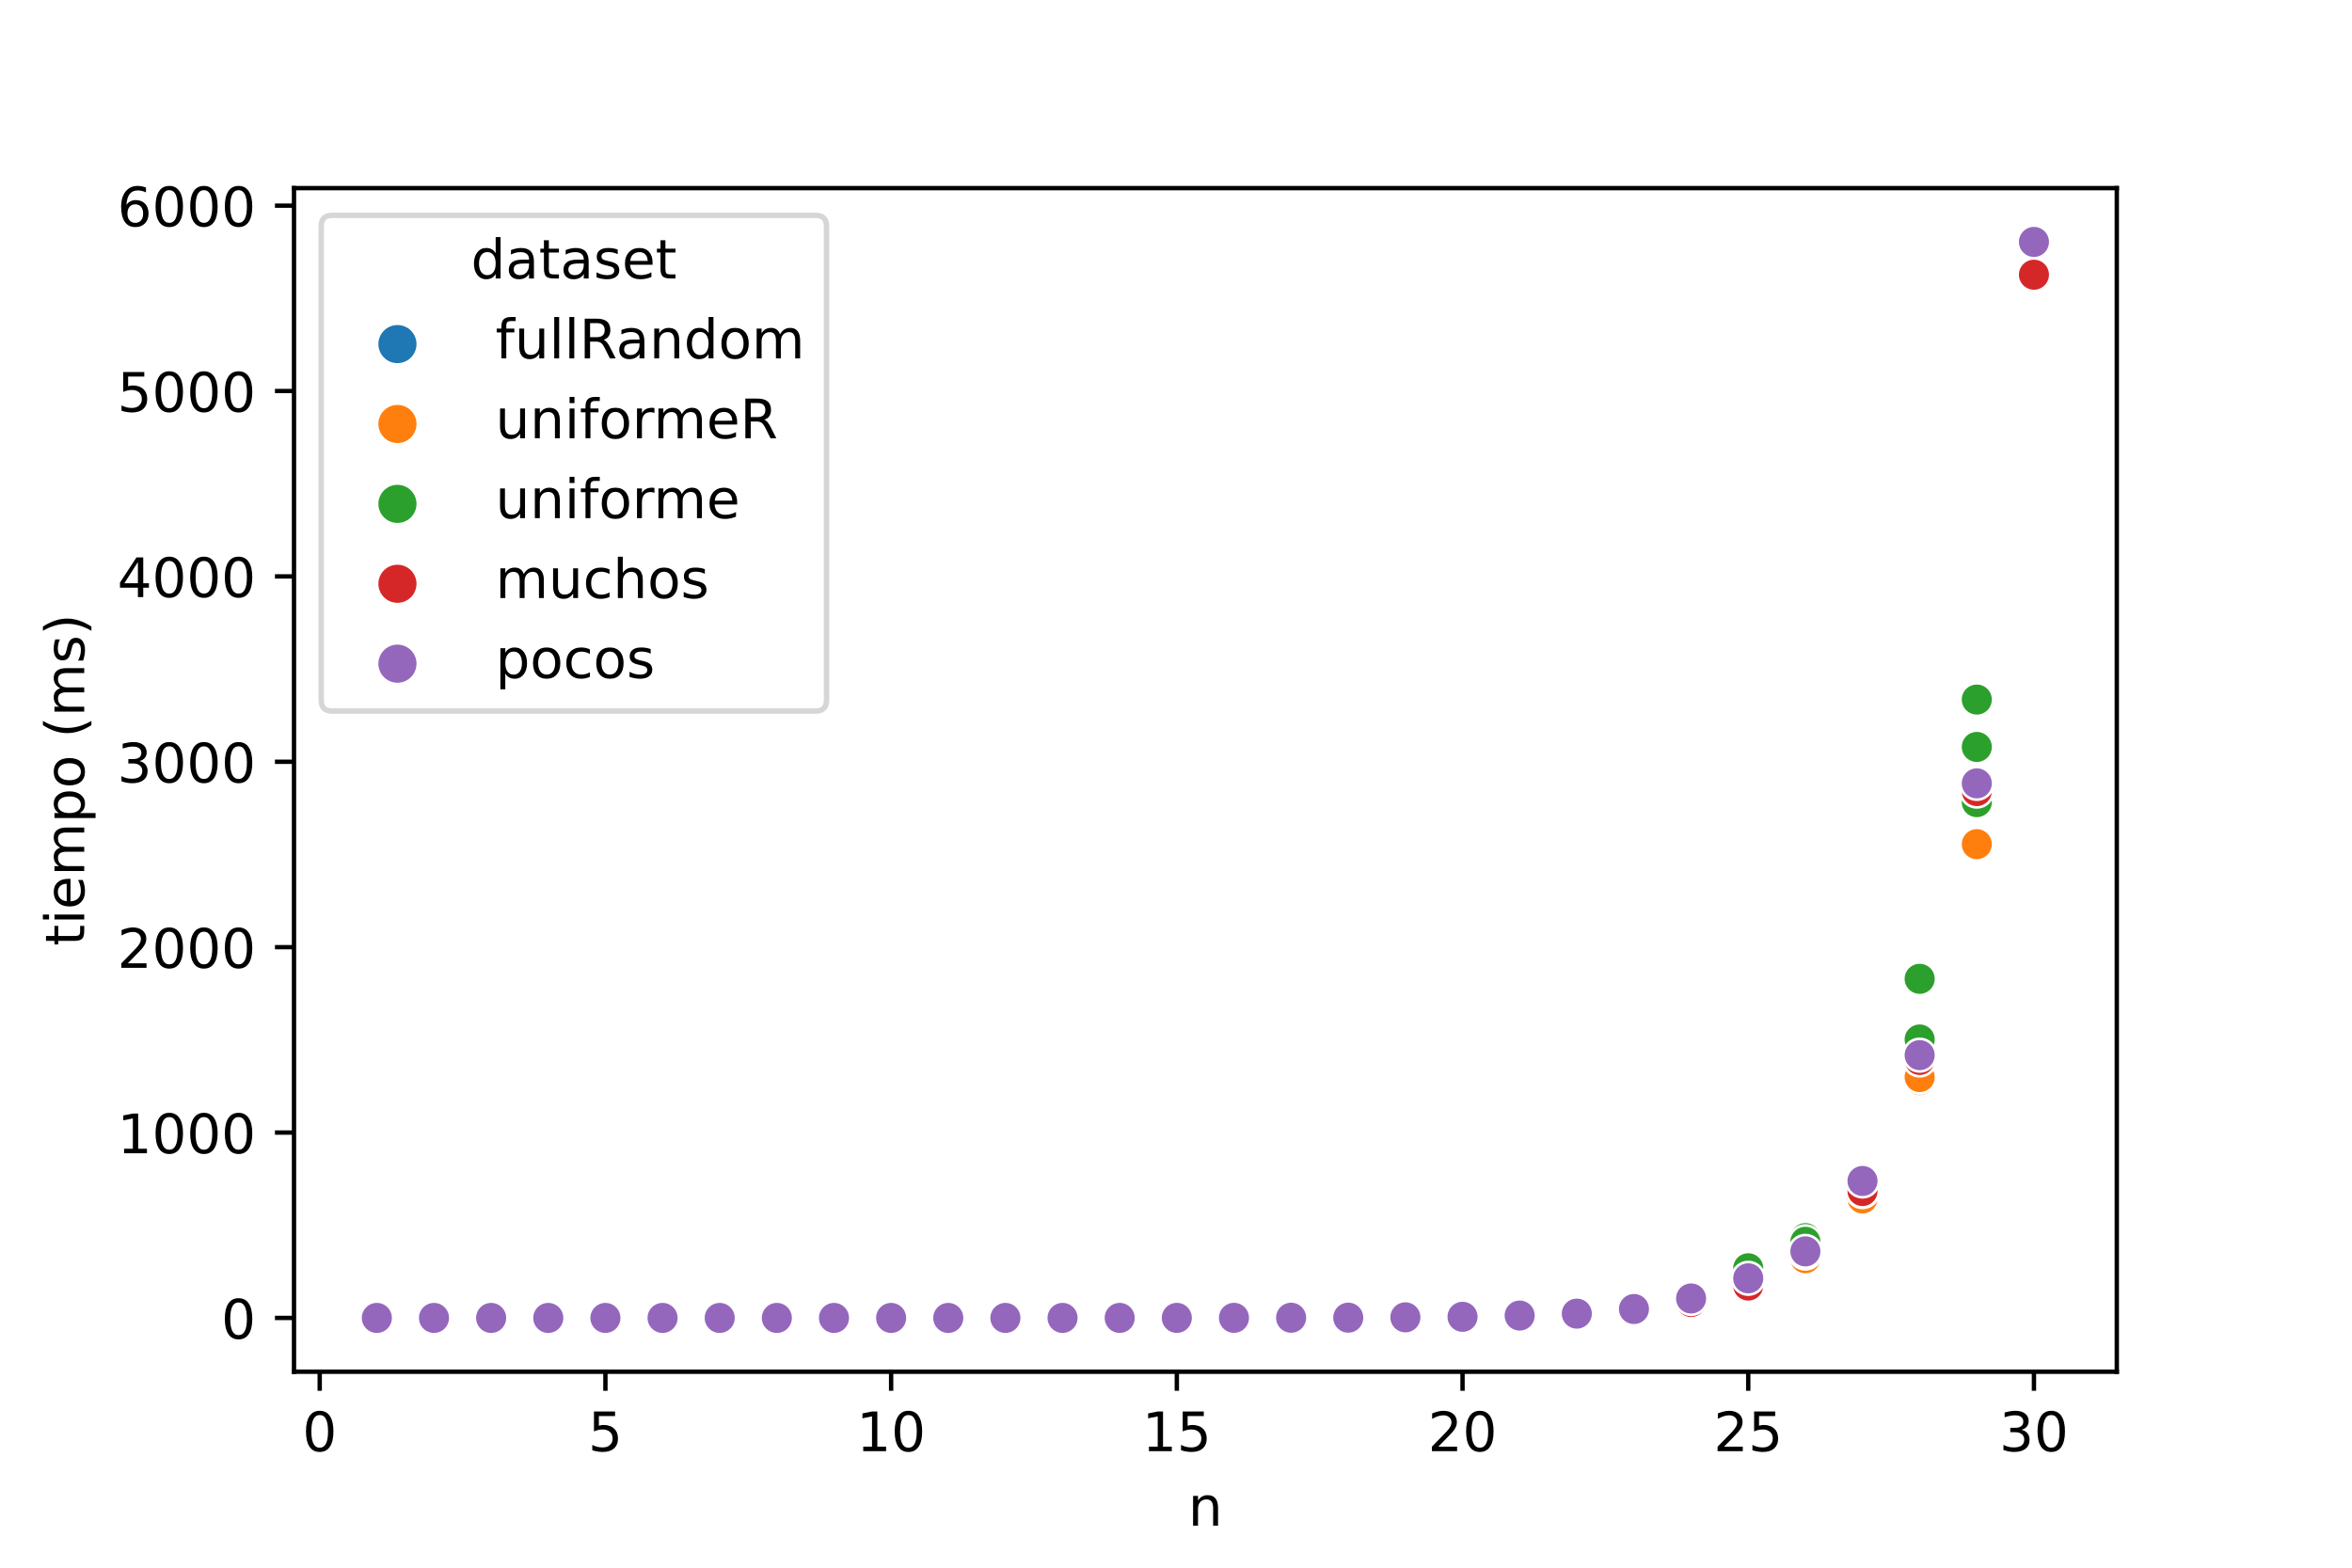 <?xml version="1.0" encoding="utf-8" standalone="no"?>
<!DOCTYPE svg PUBLIC "-//W3C//DTD SVG 1.1//EN"
  "http://www.w3.org/Graphics/SVG/1.1/DTD/svg11.dtd">
<!-- Created with matplotlib (https://matplotlib.org/) -->
<svg height="288pt" version="1.1" viewBox="0 0 432 288" width="432pt" xmlns="http://www.w3.org/2000/svg" xmlns:xlink="http://www.w3.org/1999/xlink">
 <defs>
  <style type="text/css">
*{stroke-linecap:butt;stroke-linejoin:round;}
  </style>
 </defs>
 <g id="figure_1">
  <g id="patch_1">
   <path d="M 0 288 
L 432 288 
L 432 0 
L 0 0 
z
" style="fill:#ffffff;"/>
  </g>
  <g id="axes_1">
   <g id="patch_2">
    <path d="M 54 252 
L 388.8 252 
L 388.8 34.56 
L 54 34.56 
z
" style="fill:#ffffff;"/>
   </g>
   <g id="PathCollection_1">
    <defs>
     <path d="M 0 3 
C 0.796 3 1.559 2.684 2.121 2.121 
C 2.684 1.559 3 0.796 3 0 
C 3 -0.796 2.684 -1.559 2.121 -2.121 
C 1.559 -2.684 0.796 -3 0 -3 
C -0.796 -3 -1.559 -2.684 -2.121 -2.121 
C -2.684 -1.559 -3 -0.796 -3 0 
C -3 0.796 -2.684 1.559 -2.121 2.121 
C -1.559 2.684 -0.796 3 0 3 
z
" id="C0_0_0a9ee16a0e"/>
    </defs>
    <g clip-path="url(#pd897b4f9f7)">
     <use style="fill:#1f77b4;stroke:#ffffff;stroke-width:0.48;" x="352.591" xlink:href="#C0_0_0a9ee16a0e" y="198.425"/>
    </g>
    <g clip-path="url(#pd897b4f9f7)">
     <use style="fill:#1f77b4;stroke:#ffffff;stroke-width:0.48;" x="247.638" xlink:href="#C0_0_0a9ee16a0e" y="242.07"/>
    </g>
    <g clip-path="url(#pd897b4f9f7)">
     <use style="fill:#1f77b4;stroke:#ffffff;stroke-width:0.48;" x="195.162" xlink:href="#C0_0_0a9ee16a0e" y="242.115"/>
    </g>
    <g clip-path="url(#pd897b4f9f7)">
     <use style="fill:#1f77b4;stroke:#ffffff;stroke-width:0.48;" x="279.124" xlink:href="#C0_0_0a9ee16a0e" y="241.707"/>
    </g>
    <g clip-path="url(#pd897b4f9f7)">
     <use style="fill:#1f77b4;stroke:#ffffff;stroke-width:0.48;" x="352.591" xlink:href="#C0_0_0a9ee16a0e" y="198.477"/>
    </g>
    <g clip-path="url(#pd897b4f9f7)">
     <use style="fill:#1f77b4;stroke:#ffffff;stroke-width:0.48;" x="352.591" xlink:href="#C0_0_0a9ee16a0e" y="198.841"/>
    </g>
    <g clip-path="url(#pd897b4f9f7)">
     <use style="fill:#ff7f0e;stroke:#ffffff;stroke-width:0.48;" x="69.218" xlink:href="#C0_0_0a9ee16a0e" y="242.116"/>
    </g>
    <g clip-path="url(#pd897b4f9f7)">
     <use style="fill:#ff7f0e;stroke:#ffffff;stroke-width:0.48;" x="216.152" xlink:href="#C0_0_0a9ee16a0e" y="242.109"/>
    </g>
    <g clip-path="url(#pd897b4f9f7)">
     <use style="fill:#ff7f0e;stroke:#ffffff;stroke-width:0.48;" x="111.199" xlink:href="#C0_0_0a9ee16a0e" y="242.116"/>
    </g>
    <g clip-path="url(#pd897b4f9f7)">
     <use style="fill:#ff7f0e;stroke:#ffffff;stroke-width:0.48;" x="289.619" xlink:href="#C0_0_0a9ee16a0e" y="241.376"/>
    </g>
    <g clip-path="url(#pd897b4f9f7)">
     <use style="fill:#ff7f0e;stroke:#ffffff;stroke-width:0.48;" x="321.105" xlink:href="#C0_0_0a9ee16a0e" y="236.511"/>
    </g>
    <g clip-path="url(#pd897b4f9f7)">
     <use style="fill:#ff7f0e;stroke:#ffffff;stroke-width:0.48;" x="216.152" xlink:href="#C0_0_0a9ee16a0e" y="242.111"/>
    </g>
    <g clip-path="url(#pd897b4f9f7)">
     <use style="fill:#ff7f0e;stroke:#ffffff;stroke-width:0.48;" x="90.209" xlink:href="#C0_0_0a9ee16a0e" y="242.116"/>
    </g>
    <g clip-path="url(#pd897b4f9f7)">
     <use style="fill:#ff7f0e;stroke:#ffffff;stroke-width:0.48;" x="363.087" xlink:href="#C0_0_0a9ee16a0e" y="155.086"/>
    </g>
    <g clip-path="url(#pd897b4f9f7)">
     <use style="fill:#ff7f0e;stroke:#ffffff;stroke-width:0.48;" x="310.61" xlink:href="#C0_0_0a9ee16a0e" y="239.441"/>
    </g>
    <g clip-path="url(#pd897b4f9f7)">
     <use style="fill:#ff7f0e;stroke:#ffffff;stroke-width:0.48;" x="331.601" xlink:href="#C0_0_0a9ee16a0e" y="231.283"/>
    </g>
    <g clip-path="url(#pd897b4f9f7)">
     <use style="fill:#ff7f0e;stroke:#ffffff;stroke-width:0.48;" x="216.152" xlink:href="#C0_0_0a9ee16a0e" y="242.11"/>
    </g>
    <g clip-path="url(#pd897b4f9f7)">
     <use style="fill:#ff7f0e;stroke:#ffffff;stroke-width:0.48;" x="352.591" xlink:href="#C0_0_0a9ee16a0e" y="198.423"/>
    </g>
    <g clip-path="url(#pd897b4f9f7)">
     <use style="fill:#ff7f0e;stroke:#ffffff;stroke-width:0.48;" x="121.695" xlink:href="#C0_0_0a9ee16a0e" y="242.116"/>
    </g>
    <g clip-path="url(#pd897b4f9f7)">
     <use style="fill:#ff7f0e;stroke:#ffffff;stroke-width:0.48;" x="310.61" xlink:href="#C0_0_0a9ee16a0e" y="239.131"/>
    </g>
    <g clip-path="url(#pd897b4f9f7)">
     <use style="fill:#ff7f0e;stroke:#ffffff;stroke-width:0.48;" x="321.105" xlink:href="#C0_0_0a9ee16a0e" y="235.794"/>
    </g>
    <g clip-path="url(#pd897b4f9f7)">
     <use style="fill:#ff7f0e;stroke:#ffffff;stroke-width:0.48;" x="279.124" xlink:href="#C0_0_0a9ee16a0e" y="241.785"/>
    </g>
    <g clip-path="url(#pd897b4f9f7)">
     <use style="fill:#ff7f0e;stroke:#ffffff;stroke-width:0.48;" x="226.648" xlink:href="#C0_0_0a9ee16a0e" y="242.103"/>
    </g>
    <g clip-path="url(#pd897b4f9f7)">
     <use style="fill:#ff7f0e;stroke:#ffffff;stroke-width:0.48;" x="111.199" xlink:href="#C0_0_0a9ee16a0e" y="242.116"/>
    </g>
    <g clip-path="url(#pd897b4f9f7)">
     <use style="fill:#ff7f0e;stroke:#ffffff;stroke-width:0.48;" x="268.629" xlink:href="#C0_0_0a9ee16a0e" y="241.946"/>
    </g>
    <g clip-path="url(#pd897b4f9f7)">
     <use style="fill:#ff7f0e;stroke:#ffffff;stroke-width:0.48;" x="79.713" xlink:href="#C0_0_0a9ee16a0e" y="242.116"/>
    </g>
    <g clip-path="url(#pd897b4f9f7)">
     <use style="fill:#ff7f0e;stroke:#ffffff;stroke-width:0.48;" x="342.096" xlink:href="#C0_0_0a9ee16a0e" y="218.357"/>
    </g>
    <g clip-path="url(#pd897b4f9f7)">
     <use style="fill:#ff7f0e;stroke:#ffffff;stroke-width:0.48;" x="300.115" xlink:href="#C0_0_0a9ee16a0e" y="240.25"/>
    </g>
    <g clip-path="url(#pd897b4f9f7)">
     <use style="fill:#ff7f0e;stroke:#ffffff;stroke-width:0.48;" x="69.218" xlink:href="#C0_0_0a9ee16a0e" y="242.116"/>
    </g>
    <g clip-path="url(#pd897b4f9f7)">
     <use style="fill:#ff7f0e;stroke:#ffffff;stroke-width:0.48;" x="132.19" xlink:href="#C0_0_0a9ee16a0e" y="242.116"/>
    </g>
    <g clip-path="url(#pd897b4f9f7)">
     <use style="fill:#ff7f0e;stroke:#ffffff;stroke-width:0.48;" x="132.19" xlink:href="#C0_0_0a9ee16a0e" y="242.116"/>
    </g>
    <g clip-path="url(#pd897b4f9f7)">
     <use style="fill:#ff7f0e;stroke:#ffffff;stroke-width:0.48;" x="90.209" xlink:href="#C0_0_0a9ee16a0e" y="242.116"/>
    </g>
    <g clip-path="url(#pd897b4f9f7)">
     <use style="fill:#ff7f0e;stroke:#ffffff;stroke-width:0.48;" x="310.61" xlink:href="#C0_0_0a9ee16a0e" y="239.346"/>
    </g>
    <g clip-path="url(#pd897b4f9f7)">
     <use style="fill:#ff7f0e;stroke:#ffffff;stroke-width:0.48;" x="132.19" xlink:href="#C0_0_0a9ee16a0e" y="242.116"/>
    </g>
    <g clip-path="url(#pd897b4f9f7)">
     <use style="fill:#ff7f0e;stroke:#ffffff;stroke-width:0.48;" x="258.134" xlink:href="#C0_0_0a9ee16a0e" y="242.025"/>
    </g>
    <g clip-path="url(#pd897b4f9f7)">
     <use style="fill:#ff7f0e;stroke:#ffffff;stroke-width:0.48;" x="289.619" xlink:href="#C0_0_0a9ee16a0e" y="241.416"/>
    </g>
    <g clip-path="url(#pd897b4f9f7)">
     <use style="fill:#ff7f0e;stroke:#ffffff;stroke-width:0.48;" x="184.666" xlink:href="#C0_0_0a9ee16a0e" y="242.115"/>
    </g>
    <g clip-path="url(#pd897b4f9f7)">
     <use style="fill:#ff7f0e;stroke:#ffffff;stroke-width:0.48;" x="132.19" xlink:href="#C0_0_0a9ee16a0e" y="242.116"/>
    </g>
    <g clip-path="url(#pd897b4f9f7)">
     <use style="fill:#ff7f0e;stroke:#ffffff;stroke-width:0.48;" x="310.61" xlink:href="#C0_0_0a9ee16a0e" y="239.357"/>
    </g>
    <g clip-path="url(#pd897b4f9f7)">
     <use style="fill:#ff7f0e;stroke:#ffffff;stroke-width:0.48;" x="111.199" xlink:href="#C0_0_0a9ee16a0e" y="242.116"/>
    </g>
    <g clip-path="url(#pd897b4f9f7)">
     <use style="fill:#ff7f0e;stroke:#ffffff;stroke-width:0.48;" x="321.105" xlink:href="#C0_0_0a9ee16a0e" y="236.61"/>
    </g>
    <g clip-path="url(#pd897b4f9f7)">
     <use style="fill:#ff7f0e;stroke:#ffffff;stroke-width:0.48;" x="331.601" xlink:href="#C0_0_0a9ee16a0e" y="231.147"/>
    </g>
    <g clip-path="url(#pd897b4f9f7)">
     <use style="fill:#ff7f0e;stroke:#ffffff;stroke-width:0.48;" x="195.162" xlink:href="#C0_0_0a9ee16a0e" y="242.115"/>
    </g>
    <g clip-path="url(#pd897b4f9f7)">
     <use style="fill:#ff7f0e;stroke:#ffffff;stroke-width:0.48;" x="258.134" xlink:href="#C0_0_0a9ee16a0e" y="242.031"/>
    </g>
    <g clip-path="url(#pd897b4f9f7)">
     <use style="fill:#ff7f0e;stroke:#ffffff;stroke-width:0.48;" x="300.115" xlink:href="#C0_0_0a9ee16a0e" y="240.713"/>
    </g>
    <g clip-path="url(#pd897b4f9f7)">
     <use style="fill:#ff7f0e;stroke:#ffffff;stroke-width:0.48;" x="226.648" xlink:href="#C0_0_0a9ee16a0e" y="242.104"/>
    </g>
    <g clip-path="url(#pd897b4f9f7)">
     <use style="fill:#ff7f0e;stroke:#ffffff;stroke-width:0.48;" x="142.685" xlink:href="#C0_0_0a9ee16a0e" y="242.116"/>
    </g>
    <g clip-path="url(#pd897b4f9f7)">
     <use style="fill:#ff7f0e;stroke:#ffffff;stroke-width:0.48;" x="237.143" xlink:href="#C0_0_0a9ee16a0e" y="242.096"/>
    </g>
    <g clip-path="url(#pd897b4f9f7)">
     <use style="fill:#ff7f0e;stroke:#ffffff;stroke-width:0.48;" x="310.61" xlink:href="#C0_0_0a9ee16a0e" y="239.371"/>
    </g>
    <g clip-path="url(#pd897b4f9f7)">
     <use style="fill:#ff7f0e;stroke:#ffffff;stroke-width:0.48;" x="237.143" xlink:href="#C0_0_0a9ee16a0e" y="242.094"/>
    </g>
    <g clip-path="url(#pd897b4f9f7)">
     <use style="fill:#ff7f0e;stroke:#ffffff;stroke-width:0.48;" x="69.218" xlink:href="#C0_0_0a9ee16a0e" y="242.116"/>
    </g>
    <g clip-path="url(#pd897b4f9f7)">
     <use style="fill:#ff7f0e;stroke:#ffffff;stroke-width:0.48;" x="226.648" xlink:href="#C0_0_0a9ee16a0e" y="242.106"/>
    </g>
    <g clip-path="url(#pd897b4f9f7)">
     <use style="fill:#ff7f0e;stroke:#ffffff;stroke-width:0.48;" x="279.124" xlink:href="#C0_0_0a9ee16a0e" y="241.68"/>
    </g>
    <g clip-path="url(#pd897b4f9f7)">
     <use style="fill:#ff7f0e;stroke:#ffffff;stroke-width:0.48;" x="174.171" xlink:href="#C0_0_0a9ee16a0e" y="242.116"/>
    </g>
    <g clip-path="url(#pd897b4f9f7)">
     <use style="fill:#ff7f0e;stroke:#ffffff;stroke-width:0.48;" x="352.591" xlink:href="#C0_0_0a9ee16a0e" y="197.874"/>
    </g>
    <g clip-path="url(#pd897b4f9f7)">
     <use style="fill:#ff7f0e;stroke:#ffffff;stroke-width:0.48;" x="153.181" xlink:href="#C0_0_0a9ee16a0e" y="242.116"/>
    </g>
    <g clip-path="url(#pd897b4f9f7)">
     <use style="fill:#ff7f0e;stroke:#ffffff;stroke-width:0.48;" x="268.629" xlink:href="#C0_0_0a9ee16a0e" y="241.916"/>
    </g>
    <g clip-path="url(#pd897b4f9f7)">
     <use style="fill:#ff7f0e;stroke:#ffffff;stroke-width:0.48;" x="321.105" xlink:href="#C0_0_0a9ee16a0e" y="236.637"/>
    </g>
    <g clip-path="url(#pd897b4f9f7)">
     <use style="fill:#ff7f0e;stroke:#ffffff;stroke-width:0.48;" x="342.096" xlink:href="#C0_0_0a9ee16a0e" y="219.732"/>
    </g>
    <g clip-path="url(#pd897b4f9f7)">
     <use style="fill:#ff7f0e;stroke:#ffffff;stroke-width:0.48;" x="90.209" xlink:href="#C0_0_0a9ee16a0e" y="242.116"/>
    </g>
    <g clip-path="url(#pd897b4f9f7)">
     <use style="fill:#ff7f0e;stroke:#ffffff;stroke-width:0.48;" x="258.134" xlink:href="#C0_0_0a9ee16a0e" y="242.027"/>
    </g>
    <g clip-path="url(#pd897b4f9f7)">
     <use style="fill:#ff7f0e;stroke:#ffffff;stroke-width:0.48;" x="69.218" xlink:href="#C0_0_0a9ee16a0e" y="242.116"/>
    </g>
    <g clip-path="url(#pd897b4f9f7)">
     <use style="fill:#ff7f0e;stroke:#ffffff;stroke-width:0.48;" x="184.666" xlink:href="#C0_0_0a9ee16a0e" y="242.115"/>
    </g>
    <g clip-path="url(#pd897b4f9f7)">
     <use style="fill:#ff7f0e;stroke:#ffffff;stroke-width:0.48;" x="289.619" xlink:href="#C0_0_0a9ee16a0e" y="241.427"/>
    </g>
    <g clip-path="url(#pd897b4f9f7)">
     <use style="fill:#ff7f0e;stroke:#ffffff;stroke-width:0.48;" x="237.143" xlink:href="#C0_0_0a9ee16a0e" y="242.095"/>
    </g>
    <g clip-path="url(#pd897b4f9f7)">
     <use style="fill:#ff7f0e;stroke:#ffffff;stroke-width:0.48;" x="153.181" xlink:href="#C0_0_0a9ee16a0e" y="242.116"/>
    </g>
    <g clip-path="url(#pd897b4f9f7)">
     <use style="fill:#ff7f0e;stroke:#ffffff;stroke-width:0.48;" x="153.181" xlink:href="#C0_0_0a9ee16a0e" y="242.116"/>
    </g>
    <g clip-path="url(#pd897b4f9f7)">
     <use style="fill:#ff7f0e;stroke:#ffffff;stroke-width:0.48;" x="342.096" xlink:href="#C0_0_0a9ee16a0e" y="220.313"/>
    </g>
    <g clip-path="url(#pd897b4f9f7)">
     <use style="fill:#ff7f0e;stroke:#ffffff;stroke-width:0.48;" x="342.096" xlink:href="#C0_0_0a9ee16a0e" y="220.168"/>
    </g>
    <g clip-path="url(#pd897b4f9f7)">
     <use style="fill:#ff7f0e;stroke:#ffffff;stroke-width:0.48;" x="174.171" xlink:href="#C0_0_0a9ee16a0e" y="242.115"/>
    </g>
    <g clip-path="url(#pd897b4f9f7)">
     <use style="fill:#ff7f0e;stroke:#ffffff;stroke-width:0.48;" x="111.199" xlink:href="#C0_0_0a9ee16a0e" y="242.116"/>
    </g>
    <g clip-path="url(#pd897b4f9f7)">
     <use style="fill:#ff7f0e;stroke:#ffffff;stroke-width:0.48;" x="247.638" xlink:href="#C0_0_0a9ee16a0e" y="242.07"/>
    </g>
    <g clip-path="url(#pd897b4f9f7)">
     <use style="fill:#ff7f0e;stroke:#ffffff;stroke-width:0.48;" x="153.181" xlink:href="#C0_0_0a9ee16a0e" y="242.116"/>
    </g>
    <g clip-path="url(#pd897b4f9f7)">
     <use style="fill:#ff7f0e;stroke:#ffffff;stroke-width:0.48;" x="205.657" xlink:href="#C0_0_0a9ee16a0e" y="242.114"/>
    </g>
    <g clip-path="url(#pd897b4f9f7)">
     <use style="fill:#ff7f0e;stroke:#ffffff;stroke-width:0.48;" x="216.152" xlink:href="#C0_0_0a9ee16a0e" y="242.105"/>
    </g>
    <g clip-path="url(#pd897b4f9f7)">
     <use style="fill:#ff7f0e;stroke:#ffffff;stroke-width:0.48;" x="90.209" xlink:href="#C0_0_0a9ee16a0e" y="242.116"/>
    </g>
    <g clip-path="url(#pd897b4f9f7)">
     <use style="fill:#ff7f0e;stroke:#ffffff;stroke-width:0.48;" x="247.638" xlink:href="#C0_0_0a9ee16a0e" y="242.075"/>
    </g>
    <g clip-path="url(#pd897b4f9f7)">
     <use style="fill:#ff7f0e;stroke:#ffffff;stroke-width:0.48;" x="195.162" xlink:href="#C0_0_0a9ee16a0e" y="242.115"/>
    </g>
    <g clip-path="url(#pd897b4f9f7)">
     <use style="fill:#ff7f0e;stroke:#ffffff;stroke-width:0.48;" x="79.713" xlink:href="#C0_0_0a9ee16a0e" y="242.116"/>
    </g>
    <g clip-path="url(#pd897b4f9f7)">
     <use style="fill:#ff7f0e;stroke:#ffffff;stroke-width:0.48;" x="100.704" xlink:href="#C0_0_0a9ee16a0e" y="242.116"/>
    </g>
    <g clip-path="url(#pd897b4f9f7)">
     <use style="fill:#ff7f0e;stroke:#ffffff;stroke-width:0.48;" x="310.61" xlink:href="#C0_0_0a9ee16a0e" y="239.278"/>
    </g>
    <g clip-path="url(#pd897b4f9f7)">
     <use style="fill:#ff7f0e;stroke:#ffffff;stroke-width:0.48;" x="247.638" xlink:href="#C0_0_0a9ee16a0e" y="242.06"/>
    </g>
    <g clip-path="url(#pd897b4f9f7)">
     <use style="fill:#ff7f0e;stroke:#ffffff;stroke-width:0.48;" x="352.591" xlink:href="#C0_0_0a9ee16a0e" y="197.867"/>
    </g>
    <g clip-path="url(#pd897b4f9f7)">
     <use style="fill:#ff7f0e;stroke:#ffffff;stroke-width:0.48;" x="268.629" xlink:href="#C0_0_0a9ee16a0e" y="241.896"/>
    </g>
    <g clip-path="url(#pd897b4f9f7)">
     <use style="fill:#ff7f0e;stroke:#ffffff;stroke-width:0.48;" x="216.152" xlink:href="#C0_0_0a9ee16a0e" y="242.11"/>
    </g>
    <g clip-path="url(#pd897b4f9f7)">
     <use style="fill:#ff7f0e;stroke:#ffffff;stroke-width:0.48;" x="163.676" xlink:href="#C0_0_0a9ee16a0e" y="242.116"/>
    </g>
    <g clip-path="url(#pd897b4f9f7)">
     <use style="fill:#ff7f0e;stroke:#ffffff;stroke-width:0.48;" x="195.162" xlink:href="#C0_0_0a9ee16a0e" y="242.114"/>
    </g>
    <g clip-path="url(#pd897b4f9f7)">
     <use style="fill:#ff7f0e;stroke:#ffffff;stroke-width:0.48;" x="216.152" xlink:href="#C0_0_0a9ee16a0e" y="242.111"/>
    </g>
    <g clip-path="url(#pd897b4f9f7)">
     <use style="fill:#ff7f0e;stroke:#ffffff;stroke-width:0.48;" x="247.638" xlink:href="#C0_0_0a9ee16a0e" y="242.075"/>
    </g>
    <g clip-path="url(#pd897b4f9f7)">
     <use style="fill:#ff7f0e;stroke:#ffffff;stroke-width:0.48;" x="216.152" xlink:href="#C0_0_0a9ee16a0e" y="242.111"/>
    </g>
    <g clip-path="url(#pd897b4f9f7)">
     <use style="fill:#ff7f0e;stroke:#ffffff;stroke-width:0.48;" x="195.162" xlink:href="#C0_0_0a9ee16a0e" y="242.115"/>
    </g>
    <g clip-path="url(#pd897b4f9f7)">
     <use style="fill:#ff7f0e;stroke:#ffffff;stroke-width:0.48;" x="79.713" xlink:href="#C0_0_0a9ee16a0e" y="242.116"/>
    </g>
    <g clip-path="url(#pd897b4f9f7)">
     <use style="fill:#ff7f0e;stroke:#ffffff;stroke-width:0.48;" x="205.657" xlink:href="#C0_0_0a9ee16a0e" y="242.113"/>
    </g>
    <g clip-path="url(#pd897b4f9f7)">
     <use style="fill:#ff7f0e;stroke:#ffffff;stroke-width:0.48;" x="247.638" xlink:href="#C0_0_0a9ee16a0e" y="242.061"/>
    </g>
    <g clip-path="url(#pd897b4f9f7)">
     <use style="fill:#ff7f0e;stroke:#ffffff;stroke-width:0.48;" x="363.087" xlink:href="#C0_0_0a9ee16a0e" y="144.882"/>
    </g>
    <g clip-path="url(#pd897b4f9f7)">
     <use style="fill:#ff7f0e;stroke:#ffffff;stroke-width:0.48;" x="237.143" xlink:href="#C0_0_0a9ee16a0e" y="242.089"/>
    </g>
    <g clip-path="url(#pd897b4f9f7)">
     <use style="fill:#ff7f0e;stroke:#ffffff;stroke-width:0.48;" x="300.115" xlink:href="#C0_0_0a9ee16a0e" y="240.717"/>
    </g>
    <g clip-path="url(#pd897b4f9f7)">
     <use style="fill:#ff7f0e;stroke:#ffffff;stroke-width:0.48;" x="310.61" xlink:href="#C0_0_0a9ee16a0e" y="239.063"/>
    </g>
    <g clip-path="url(#pd897b4f9f7)">
     <use style="fill:#ff7f0e;stroke:#ffffff;stroke-width:0.48;" x="310.61" xlink:href="#C0_0_0a9ee16a0e" y="239.035"/>
    </g>
    <g clip-path="url(#pd897b4f9f7)">
     <use style="fill:#ff7f0e;stroke:#ffffff;stroke-width:0.48;" x="174.171" xlink:href="#C0_0_0a9ee16a0e" y="242.116"/>
    </g>
    <g clip-path="url(#pd897b4f9f7)">
     <use style="fill:#ff7f0e;stroke:#ffffff;stroke-width:0.48;" x="142.685" xlink:href="#C0_0_0a9ee16a0e" y="242.116"/>
    </g>
    <g clip-path="url(#pd897b4f9f7)">
     <use style="fill:#ff7f0e;stroke:#ffffff;stroke-width:0.48;" x="153.181" xlink:href="#C0_0_0a9ee16a0e" y="242.116"/>
    </g>
    <g clip-path="url(#pd897b4f9f7)">
     <use style="fill:#ff7f0e;stroke:#ffffff;stroke-width:0.48;" x="132.19" xlink:href="#C0_0_0a9ee16a0e" y="242.116"/>
    </g>
    <g clip-path="url(#pd897b4f9f7)">
     <use style="fill:#ff7f0e;stroke:#ffffff;stroke-width:0.48;" x="352.591" xlink:href="#C0_0_0a9ee16a0e" y="193.451"/>
    </g>
    <g clip-path="url(#pd897b4f9f7)">
     <use style="fill:#ff7f0e;stroke:#ffffff;stroke-width:0.48;" x="247.638" xlink:href="#C0_0_0a9ee16a0e" y="242.051"/>
    </g>
    <g clip-path="url(#pd897b4f9f7)">
     <use style="fill:#ff7f0e;stroke:#ffffff;stroke-width:0.48;" x="184.666" xlink:href="#C0_0_0a9ee16a0e" y="242.115"/>
    </g>
    <g clip-path="url(#pd897b4f9f7)">
     <use style="fill:#ff7f0e;stroke:#ffffff;stroke-width:0.48;" x="310.61" xlink:href="#C0_0_0a9ee16a0e" y="238.529"/>
    </g>
    <g clip-path="url(#pd897b4f9f7)">
     <use style="fill:#2ca02c;stroke:#ffffff;stroke-width:0.48;" x="69.218" xlink:href="#C0_0_0a9ee16a0e" y="242.116"/>
    </g>
    <g clip-path="url(#pd897b4f9f7)">
     <use style="fill:#2ca02c;stroke:#ffffff;stroke-width:0.48;" x="69.218" xlink:href="#C0_0_0a9ee16a0e" y="242.116"/>
    </g>
    <g clip-path="url(#pd897b4f9f7)">
     <use style="fill:#2ca02c;stroke:#ffffff;stroke-width:0.48;" x="69.218" xlink:href="#C0_0_0a9ee16a0e" y="242.116"/>
    </g>
    <g clip-path="url(#pd897b4f9f7)">
     <use style="fill:#2ca02c;stroke:#ffffff;stroke-width:0.48;" x="79.713" xlink:href="#C0_0_0a9ee16a0e" y="242.116"/>
    </g>
    <g clip-path="url(#pd897b4f9f7)">
     <use style="fill:#2ca02c;stroke:#ffffff;stroke-width:0.48;" x="79.713" xlink:href="#C0_0_0a9ee16a0e" y="242.116"/>
    </g>
    <g clip-path="url(#pd897b4f9f7)">
     <use style="fill:#2ca02c;stroke:#ffffff;stroke-width:0.48;" x="79.713" xlink:href="#C0_0_0a9ee16a0e" y="242.116"/>
    </g>
    <g clip-path="url(#pd897b4f9f7)">
     <use style="fill:#2ca02c;stroke:#ffffff;stroke-width:0.48;" x="90.209" xlink:href="#C0_0_0a9ee16a0e" y="242.116"/>
    </g>
    <g clip-path="url(#pd897b4f9f7)">
     <use style="fill:#2ca02c;stroke:#ffffff;stroke-width:0.48;" x="90.209" xlink:href="#C0_0_0a9ee16a0e" y="242.116"/>
    </g>
    <g clip-path="url(#pd897b4f9f7)">
     <use style="fill:#2ca02c;stroke:#ffffff;stroke-width:0.48;" x="90.209" xlink:href="#C0_0_0a9ee16a0e" y="242.116"/>
    </g>
    <g clip-path="url(#pd897b4f9f7)">
     <use style="fill:#2ca02c;stroke:#ffffff;stroke-width:0.48;" x="100.704" xlink:href="#C0_0_0a9ee16a0e" y="242.116"/>
    </g>
    <g clip-path="url(#pd897b4f9f7)">
     <use style="fill:#2ca02c;stroke:#ffffff;stroke-width:0.48;" x="100.704" xlink:href="#C0_0_0a9ee16a0e" y="242.116"/>
    </g>
    <g clip-path="url(#pd897b4f9f7)">
     <use style="fill:#2ca02c;stroke:#ffffff;stroke-width:0.48;" x="100.704" xlink:href="#C0_0_0a9ee16a0e" y="242.116"/>
    </g>
    <g clip-path="url(#pd897b4f9f7)">
     <use style="fill:#2ca02c;stroke:#ffffff;stroke-width:0.48;" x="111.199" xlink:href="#C0_0_0a9ee16a0e" y="242.116"/>
    </g>
    <g clip-path="url(#pd897b4f9f7)">
     <use style="fill:#2ca02c;stroke:#ffffff;stroke-width:0.48;" x="111.199" xlink:href="#C0_0_0a9ee16a0e" y="242.116"/>
    </g>
    <g clip-path="url(#pd897b4f9f7)">
     <use style="fill:#2ca02c;stroke:#ffffff;stroke-width:0.48;" x="111.199" xlink:href="#C0_0_0a9ee16a0e" y="242.116"/>
    </g>
    <g clip-path="url(#pd897b4f9f7)">
     <use style="fill:#2ca02c;stroke:#ffffff;stroke-width:0.48;" x="121.695" xlink:href="#C0_0_0a9ee16a0e" y="242.116"/>
    </g>
    <g clip-path="url(#pd897b4f9f7)">
     <use style="fill:#2ca02c;stroke:#ffffff;stroke-width:0.48;" x="121.695" xlink:href="#C0_0_0a9ee16a0e" y="242.116"/>
    </g>
    <g clip-path="url(#pd897b4f9f7)">
     <use style="fill:#2ca02c;stroke:#ffffff;stroke-width:0.48;" x="121.695" xlink:href="#C0_0_0a9ee16a0e" y="242.116"/>
    </g>
    <g clip-path="url(#pd897b4f9f7)">
     <use style="fill:#2ca02c;stroke:#ffffff;stroke-width:0.48;" x="132.19" xlink:href="#C0_0_0a9ee16a0e" y="242.116"/>
    </g>
    <g clip-path="url(#pd897b4f9f7)">
     <use style="fill:#2ca02c;stroke:#ffffff;stroke-width:0.48;" x="132.19" xlink:href="#C0_0_0a9ee16a0e" y="242.116"/>
    </g>
    <g clip-path="url(#pd897b4f9f7)">
     <use style="fill:#2ca02c;stroke:#ffffff;stroke-width:0.48;" x="132.19" xlink:href="#C0_0_0a9ee16a0e" y="242.116"/>
    </g>
    <g clip-path="url(#pd897b4f9f7)">
     <use style="fill:#2ca02c;stroke:#ffffff;stroke-width:0.48;" x="142.685" xlink:href="#C0_0_0a9ee16a0e" y="242.116"/>
    </g>
    <g clip-path="url(#pd897b4f9f7)">
     <use style="fill:#2ca02c;stroke:#ffffff;stroke-width:0.48;" x="142.685" xlink:href="#C0_0_0a9ee16a0e" y="242.116"/>
    </g>
    <g clip-path="url(#pd897b4f9f7)">
     <use style="fill:#2ca02c;stroke:#ffffff;stroke-width:0.48;" x="142.685" xlink:href="#C0_0_0a9ee16a0e" y="242.116"/>
    </g>
    <g clip-path="url(#pd897b4f9f7)">
     <use style="fill:#2ca02c;stroke:#ffffff;stroke-width:0.48;" x="153.181" xlink:href="#C0_0_0a9ee16a0e" y="242.116"/>
    </g>
    <g clip-path="url(#pd897b4f9f7)">
     <use style="fill:#2ca02c;stroke:#ffffff;stroke-width:0.48;" x="153.181" xlink:href="#C0_0_0a9ee16a0e" y="242.116"/>
    </g>
    <g clip-path="url(#pd897b4f9f7)">
     <use style="fill:#2ca02c;stroke:#ffffff;stroke-width:0.48;" x="153.181" xlink:href="#C0_0_0a9ee16a0e" y="242.116"/>
    </g>
    <g clip-path="url(#pd897b4f9f7)">
     <use style="fill:#2ca02c;stroke:#ffffff;stroke-width:0.48;" x="163.676" xlink:href="#C0_0_0a9ee16a0e" y="242.116"/>
    </g>
    <g clip-path="url(#pd897b4f9f7)">
     <use style="fill:#2ca02c;stroke:#ffffff;stroke-width:0.48;" x="163.676" xlink:href="#C0_0_0a9ee16a0e" y="242.116"/>
    </g>
    <g clip-path="url(#pd897b4f9f7)">
     <use style="fill:#2ca02c;stroke:#ffffff;stroke-width:0.48;" x="163.676" xlink:href="#C0_0_0a9ee16a0e" y="242.116"/>
    </g>
    <g clip-path="url(#pd897b4f9f7)">
     <use style="fill:#2ca02c;stroke:#ffffff;stroke-width:0.48;" x="174.171" xlink:href="#C0_0_0a9ee16a0e" y="242.116"/>
    </g>
    <g clip-path="url(#pd897b4f9f7)">
     <use style="fill:#2ca02c;stroke:#ffffff;stroke-width:0.48;" x="174.171" xlink:href="#C0_0_0a9ee16a0e" y="242.116"/>
    </g>
    <g clip-path="url(#pd897b4f9f7)">
     <use style="fill:#2ca02c;stroke:#ffffff;stroke-width:0.48;" x="174.171" xlink:href="#C0_0_0a9ee16a0e" y="242.116"/>
    </g>
    <g clip-path="url(#pd897b4f9f7)">
     <use style="fill:#2ca02c;stroke:#ffffff;stroke-width:0.48;" x="184.666" xlink:href="#C0_0_0a9ee16a0e" y="242.115"/>
    </g>
    <g clip-path="url(#pd897b4f9f7)">
     <use style="fill:#2ca02c;stroke:#ffffff;stroke-width:0.48;" x="184.666" xlink:href="#C0_0_0a9ee16a0e" y="242.115"/>
    </g>
    <g clip-path="url(#pd897b4f9f7)">
     <use style="fill:#2ca02c;stroke:#ffffff;stroke-width:0.48;" x="184.666" xlink:href="#C0_0_0a9ee16a0e" y="242.116"/>
    </g>
    <g clip-path="url(#pd897b4f9f7)">
     <use style="fill:#2ca02c;stroke:#ffffff;stroke-width:0.48;" x="195.162" xlink:href="#C0_0_0a9ee16a0e" y="242.114"/>
    </g>
    <g clip-path="url(#pd897b4f9f7)">
     <use style="fill:#2ca02c;stroke:#ffffff;stroke-width:0.48;" x="195.162" xlink:href="#C0_0_0a9ee16a0e" y="242.115"/>
    </g>
    <g clip-path="url(#pd897b4f9f7)">
     <use style="fill:#2ca02c;stroke:#ffffff;stroke-width:0.48;" x="195.162" xlink:href="#C0_0_0a9ee16a0e" y="242.114"/>
    </g>
    <g clip-path="url(#pd897b4f9f7)">
     <use style="fill:#2ca02c;stroke:#ffffff;stroke-width:0.48;" x="205.657" xlink:href="#C0_0_0a9ee16a0e" y="242.112"/>
    </g>
    <g clip-path="url(#pd897b4f9f7)">
     <use style="fill:#2ca02c;stroke:#ffffff;stroke-width:0.48;" x="205.657" xlink:href="#C0_0_0a9ee16a0e" y="242.113"/>
    </g>
    <g clip-path="url(#pd897b4f9f7)">
     <use style="fill:#2ca02c;stroke:#ffffff;stroke-width:0.48;" x="205.657" xlink:href="#C0_0_0a9ee16a0e" y="242.113"/>
    </g>
    <g clip-path="url(#pd897b4f9f7)">
     <use style="fill:#2ca02c;stroke:#ffffff;stroke-width:0.48;" x="216.152" xlink:href="#C0_0_0a9ee16a0e" y="242.11"/>
    </g>
    <g clip-path="url(#pd897b4f9f7)">
     <use style="fill:#2ca02c;stroke:#ffffff;stroke-width:0.48;" x="216.152" xlink:href="#C0_0_0a9ee16a0e" y="242.11"/>
    </g>
    <g clip-path="url(#pd897b4f9f7)">
     <use style="fill:#2ca02c;stroke:#ffffff;stroke-width:0.48;" x="216.152" xlink:href="#C0_0_0a9ee16a0e" y="242.11"/>
    </g>
    <g clip-path="url(#pd897b4f9f7)">
     <use style="fill:#2ca02c;stroke:#ffffff;stroke-width:0.48;" x="226.648" xlink:href="#C0_0_0a9ee16a0e" y="242.106"/>
    </g>
    <g clip-path="url(#pd897b4f9f7)">
     <use style="fill:#2ca02c;stroke:#ffffff;stroke-width:0.48;" x="226.648" xlink:href="#C0_0_0a9ee16a0e" y="242.106"/>
    </g>
    <g clip-path="url(#pd897b4f9f7)">
     <use style="fill:#2ca02c;stroke:#ffffff;stroke-width:0.48;" x="226.648" xlink:href="#C0_0_0a9ee16a0e" y="242.104"/>
    </g>
    <g clip-path="url(#pd897b4f9f7)">
     <use style="fill:#2ca02c;stroke:#ffffff;stroke-width:0.48;" x="237.143" xlink:href="#C0_0_0a9ee16a0e" y="242.09"/>
    </g>
    <g clip-path="url(#pd897b4f9f7)">
     <use style="fill:#2ca02c;stroke:#ffffff;stroke-width:0.48;" x="237.143" xlink:href="#C0_0_0a9ee16a0e" y="242.087"/>
    </g>
    <g clip-path="url(#pd897b4f9f7)">
     <use style="fill:#2ca02c;stroke:#ffffff;stroke-width:0.48;" x="237.143" xlink:href="#C0_0_0a9ee16a0e" y="242.089"/>
    </g>
    <g clip-path="url(#pd897b4f9f7)">
     <use style="fill:#2ca02c;stroke:#ffffff;stroke-width:0.48;" x="247.638" xlink:href="#C0_0_0a9ee16a0e" y="242.07"/>
    </g>
    <g clip-path="url(#pd897b4f9f7)">
     <use style="fill:#2ca02c;stroke:#ffffff;stroke-width:0.48;" x="247.638" xlink:href="#C0_0_0a9ee16a0e" y="242.076"/>
    </g>
    <g clip-path="url(#pd897b4f9f7)">
     <use style="fill:#2ca02c;stroke:#ffffff;stroke-width:0.48;" x="247.638" xlink:href="#C0_0_0a9ee16a0e" y="242.071"/>
    </g>
    <g clip-path="url(#pd897b4f9f7)">
     <use style="fill:#2ca02c;stroke:#ffffff;stroke-width:0.48;" x="258.134" xlink:href="#C0_0_0a9ee16a0e" y="242.002"/>
    </g>
    <g clip-path="url(#pd897b4f9f7)">
     <use style="fill:#2ca02c;stroke:#ffffff;stroke-width:0.48;" x="258.134" xlink:href="#C0_0_0a9ee16a0e" y="241.995"/>
    </g>
    <g clip-path="url(#pd897b4f9f7)">
     <use style="fill:#2ca02c;stroke:#ffffff;stroke-width:0.48;" x="258.134" xlink:href="#C0_0_0a9ee16a0e" y="241.985"/>
    </g>
    <g clip-path="url(#pd897b4f9f7)">
     <use style="fill:#2ca02c;stroke:#ffffff;stroke-width:0.48;" x="268.629" xlink:href="#C0_0_0a9ee16a0e" y="241.769"/>
    </g>
    <g clip-path="url(#pd897b4f9f7)">
     <use style="fill:#2ca02c;stroke:#ffffff;stroke-width:0.48;" x="268.629" xlink:href="#C0_0_0a9ee16a0e" y="241.842"/>
    </g>
    <g clip-path="url(#pd897b4f9f7)">
     <use style="fill:#2ca02c;stroke:#ffffff;stroke-width:0.48;" x="268.629" xlink:href="#C0_0_0a9ee16a0e" y="241.875"/>
    </g>
    <g clip-path="url(#pd897b4f9f7)">
     <use style="fill:#2ca02c;stroke:#ffffff;stroke-width:0.48;" x="279.124" xlink:href="#C0_0_0a9ee16a0e" y="241.632"/>
    </g>
    <g clip-path="url(#pd897b4f9f7)">
     <use style="fill:#2ca02c;stroke:#ffffff;stroke-width:0.48;" x="279.124" xlink:href="#C0_0_0a9ee16a0e" y="241.532"/>
    </g>
    <g clip-path="url(#pd897b4f9f7)">
     <use style="fill:#2ca02c;stroke:#ffffff;stroke-width:0.48;" x="279.124" xlink:href="#C0_0_0a9ee16a0e" y="241.724"/>
    </g>
    <g clip-path="url(#pd897b4f9f7)">
     <use style="fill:#2ca02c;stroke:#ffffff;stroke-width:0.48;" x="289.619" xlink:href="#C0_0_0a9ee16a0e" y="241.341"/>
    </g>
    <g clip-path="url(#pd897b4f9f7)">
     <use style="fill:#2ca02c;stroke:#ffffff;stroke-width:0.48;" x="289.619" xlink:href="#C0_0_0a9ee16a0e" y="241.36"/>
    </g>
    <g clip-path="url(#pd897b4f9f7)">
     <use style="fill:#2ca02c;stroke:#ffffff;stroke-width:0.48;" x="289.619" xlink:href="#C0_0_0a9ee16a0e" y="241.28"/>
    </g>
    <g clip-path="url(#pd897b4f9f7)">
     <use style="fill:#2ca02c;stroke:#ffffff;stroke-width:0.48;" x="300.115" xlink:href="#C0_0_0a9ee16a0e" y="240.187"/>
    </g>
    <g clip-path="url(#pd897b4f9f7)">
     <use style="fill:#2ca02c;stroke:#ffffff;stroke-width:0.48;" x="300.115" xlink:href="#C0_0_0a9ee16a0e" y="240.622"/>
    </g>
    <g clip-path="url(#pd897b4f9f7)">
     <use style="fill:#2ca02c;stroke:#ffffff;stroke-width:0.48;" x="300.115" xlink:href="#C0_0_0a9ee16a0e" y="240.455"/>
    </g>
    <g clip-path="url(#pd897b4f9f7)">
     <use style="fill:#2ca02c;stroke:#ffffff;stroke-width:0.48;" x="310.61" xlink:href="#C0_0_0a9ee16a0e" y="239.261"/>
    </g>
    <g clip-path="url(#pd897b4f9f7)">
     <use style="fill:#2ca02c;stroke:#ffffff;stroke-width:0.48;" x="310.61" xlink:href="#C0_0_0a9ee16a0e" y="238.737"/>
    </g>
    <g clip-path="url(#pd897b4f9f7)">
     <use style="fill:#2ca02c;stroke:#ffffff;stroke-width:0.48;" x="310.61" xlink:href="#C0_0_0a9ee16a0e" y="238.926"/>
    </g>
    <g clip-path="url(#pd897b4f9f7)">
     <use style="fill:#2ca02c;stroke:#ffffff;stroke-width:0.48;" x="321.105" xlink:href="#C0_0_0a9ee16a0e" y="236.248"/>
    </g>
    <g clip-path="url(#pd897b4f9f7)">
     <use style="fill:#2ca02c;stroke:#ffffff;stroke-width:0.48;" x="321.105" xlink:href="#C0_0_0a9ee16a0e" y="235.588"/>
    </g>
    <g clip-path="url(#pd897b4f9f7)">
     <use style="fill:#2ca02c;stroke:#ffffff;stroke-width:0.48;" x="321.105" xlink:href="#C0_0_0a9ee16a0e" y="232.992"/>
    </g>
    <g clip-path="url(#pd897b4f9f7)">
     <use style="fill:#2ca02c;stroke:#ffffff;stroke-width:0.48;" x="331.601" xlink:href="#C0_0_0a9ee16a0e" y="227.455"/>
    </g>
    <g clip-path="url(#pd897b4f9f7)">
     <use style="fill:#2ca02c;stroke:#ffffff;stroke-width:0.48;" x="331.601" xlink:href="#C0_0_0a9ee16a0e" y="228.419"/>
    </g>
    <g clip-path="url(#pd897b4f9f7)">
     <use style="fill:#2ca02c;stroke:#ffffff;stroke-width:0.48;" x="331.601" xlink:href="#C0_0_0a9ee16a0e" y="228.132"/>
    </g>
    <g clip-path="url(#pd897b4f9f7)">
     <use style="fill:#2ca02c;stroke:#ffffff;stroke-width:0.48;" x="342.096" xlink:href="#C0_0_0a9ee16a0e" y="218.686"/>
    </g>
    <g clip-path="url(#pd897b4f9f7)">
     <use style="fill:#2ca02c;stroke:#ffffff;stroke-width:0.48;" x="342.096" xlink:href="#C0_0_0a9ee16a0e" y="218.912"/>
    </g>
    <g clip-path="url(#pd897b4f9f7)">
     <use style="fill:#2ca02c;stroke:#ffffff;stroke-width:0.48;" x="342.096" xlink:href="#C0_0_0a9ee16a0e" y="218.311"/>
    </g>
    <g clip-path="url(#pd897b4f9f7)">
     <use style="fill:#2ca02c;stroke:#ffffff;stroke-width:0.48;" x="352.591" xlink:href="#C0_0_0a9ee16a0e" y="179.819"/>
    </g>
    <g clip-path="url(#pd897b4f9f7)">
     <use style="fill:#2ca02c;stroke:#ffffff;stroke-width:0.48;" x="352.591" xlink:href="#C0_0_0a9ee16a0e" y="193.982"/>
    </g>
    <g clip-path="url(#pd897b4f9f7)">
     <use style="fill:#2ca02c;stroke:#ffffff;stroke-width:0.48;" x="352.591" xlink:href="#C0_0_0a9ee16a0e" y="190.963"/>
    </g>
    <g clip-path="url(#pd897b4f9f7)">
     <use style="fill:#2ca02c;stroke:#ffffff;stroke-width:0.48;" x="363.087" xlink:href="#C0_0_0a9ee16a0e" y="128.518"/>
    </g>
    <g clip-path="url(#pd897b4f9f7)">
     <use style="fill:#2ca02c;stroke:#ffffff;stroke-width:0.48;" x="363.087" xlink:href="#C0_0_0a9ee16a0e" y="137.221"/>
    </g>
    <g clip-path="url(#pd897b4f9f7)">
     <use style="fill:#2ca02c;stroke:#ffffff;stroke-width:0.48;" x="363.087" xlink:href="#C0_0_0a9ee16a0e" y="147.364"/>
    </g>
    <g clip-path="url(#pd897b4f9f7)">
     <use style="fill:#d62728;stroke:#ffffff;stroke-width:0.48;" x="69.218" xlink:href="#C0_0_0a9ee16a0e" y="242.116"/>
    </g>
    <g clip-path="url(#pd897b4f9f7)">
     <use style="fill:#d62728;stroke:#ffffff;stroke-width:0.48;" x="79.713" xlink:href="#C0_0_0a9ee16a0e" y="242.116"/>
    </g>
    <g clip-path="url(#pd897b4f9f7)">
     <use style="fill:#d62728;stroke:#ffffff;stroke-width:0.48;" x="90.209" xlink:href="#C0_0_0a9ee16a0e" y="242.116"/>
    </g>
    <g clip-path="url(#pd897b4f9f7)">
     <use style="fill:#d62728;stroke:#ffffff;stroke-width:0.48;" x="100.704" xlink:href="#C0_0_0a9ee16a0e" y="242.116"/>
    </g>
    <g clip-path="url(#pd897b4f9f7)">
     <use style="fill:#d62728;stroke:#ffffff;stroke-width:0.48;" x="111.199" xlink:href="#C0_0_0a9ee16a0e" y="242.116"/>
    </g>
    <g clip-path="url(#pd897b4f9f7)">
     <use style="fill:#d62728;stroke:#ffffff;stroke-width:0.48;" x="121.695" xlink:href="#C0_0_0a9ee16a0e" y="242.116"/>
    </g>
    <g clip-path="url(#pd897b4f9f7)">
     <use style="fill:#d62728;stroke:#ffffff;stroke-width:0.48;" x="132.19" xlink:href="#C0_0_0a9ee16a0e" y="242.116"/>
    </g>
    <g clip-path="url(#pd897b4f9f7)">
     <use style="fill:#d62728;stroke:#ffffff;stroke-width:0.48;" x="142.685" xlink:href="#C0_0_0a9ee16a0e" y="242.116"/>
    </g>
    <g clip-path="url(#pd897b4f9f7)">
     <use style="fill:#d62728;stroke:#ffffff;stroke-width:0.48;" x="153.181" xlink:href="#C0_0_0a9ee16a0e" y="242.116"/>
    </g>
    <g clip-path="url(#pd897b4f9f7)">
     <use style="fill:#d62728;stroke:#ffffff;stroke-width:0.48;" x="163.676" xlink:href="#C0_0_0a9ee16a0e" y="242.116"/>
    </g>
    <g clip-path="url(#pd897b4f9f7)">
     <use style="fill:#d62728;stroke:#ffffff;stroke-width:0.48;" x="174.171" xlink:href="#C0_0_0a9ee16a0e" y="242.116"/>
    </g>
    <g clip-path="url(#pd897b4f9f7)">
     <use style="fill:#d62728;stroke:#ffffff;stroke-width:0.48;" x="184.666" xlink:href="#C0_0_0a9ee16a0e" y="242.115"/>
    </g>
    <g clip-path="url(#pd897b4f9f7)">
     <use style="fill:#d62728;stroke:#ffffff;stroke-width:0.48;" x="195.162" xlink:href="#C0_0_0a9ee16a0e" y="242.115"/>
    </g>
    <g clip-path="url(#pd897b4f9f7)">
     <use style="fill:#d62728;stroke:#ffffff;stroke-width:0.48;" x="205.657" xlink:href="#C0_0_0a9ee16a0e" y="242.113"/>
    </g>
    <g clip-path="url(#pd897b4f9f7)">
     <use style="fill:#d62728;stroke:#ffffff;stroke-width:0.48;" x="216.152" xlink:href="#C0_0_0a9ee16a0e" y="242.109"/>
    </g>
    <g clip-path="url(#pd897b4f9f7)">
     <use style="fill:#d62728;stroke:#ffffff;stroke-width:0.48;" x="226.648" xlink:href="#C0_0_0a9ee16a0e" y="242.106"/>
    </g>
    <g clip-path="url(#pd897b4f9f7)">
     <use style="fill:#d62728;stroke:#ffffff;stroke-width:0.48;" x="237.143" xlink:href="#C0_0_0a9ee16a0e" y="242.095"/>
    </g>
    <g clip-path="url(#pd897b4f9f7)">
     <use style="fill:#d62728;stroke:#ffffff;stroke-width:0.48;" x="247.638" xlink:href="#C0_0_0a9ee16a0e" y="242.063"/>
    </g>
    <g clip-path="url(#pd897b4f9f7)">
     <use style="fill:#d62728;stroke:#ffffff;stroke-width:0.48;" x="258.134" xlink:href="#C0_0_0a9ee16a0e" y="242.027"/>
    </g>
    <g clip-path="url(#pd897b4f9f7)">
     <use style="fill:#d62728;stroke:#ffffff;stroke-width:0.48;" x="268.629" xlink:href="#C0_0_0a9ee16a0e" y="241.893"/>
    </g>
    <g clip-path="url(#pd897b4f9f7)">
     <use style="fill:#d62728;stroke:#ffffff;stroke-width:0.48;" x="279.124" xlink:href="#C0_0_0a9ee16a0e" y="241.745"/>
    </g>
    <g clip-path="url(#pd897b4f9f7)">
     <use style="fill:#d62728;stroke:#ffffff;stroke-width:0.48;" x="289.619" xlink:href="#C0_0_0a9ee16a0e" y="241.395"/>
    </g>
    <g clip-path="url(#pd897b4f9f7)">
     <use style="fill:#d62728;stroke:#ffffff;stroke-width:0.48;" x="300.115" xlink:href="#C0_0_0a9ee16a0e" y="240.665"/>
    </g>
    <g clip-path="url(#pd897b4f9f7)">
     <use style="fill:#d62728;stroke:#ffffff;stroke-width:0.48;" x="310.61" xlink:href="#C0_0_0a9ee16a0e" y="239.186"/>
    </g>
    <g clip-path="url(#pd897b4f9f7)">
     <use style="fill:#d62728;stroke:#ffffff;stroke-width:0.48;" x="321.105" xlink:href="#C0_0_0a9ee16a0e" y="236.169"/>
    </g>
    <g clip-path="url(#pd897b4f9f7)">
     <use style="fill:#d62728;stroke:#ffffff;stroke-width:0.48;" x="331.601" xlink:href="#C0_0_0a9ee16a0e" y="230.207"/>
    </g>
    <g clip-path="url(#pd897b4f9f7)">
     <use style="fill:#d62728;stroke:#ffffff;stroke-width:0.48;" x="342.096" xlink:href="#C0_0_0a9ee16a0e" y="218.804"/>
    </g>
    <g clip-path="url(#pd897b4f9f7)">
     <use style="fill:#d62728;stroke:#ffffff;stroke-width:0.48;" x="352.591" xlink:href="#C0_0_0a9ee16a0e" y="194.722"/>
    </g>
    <g clip-path="url(#pd897b4f9f7)">
     <use style="fill:#d62728;stroke:#ffffff;stroke-width:0.48;" x="363.087" xlink:href="#C0_0_0a9ee16a0e" y="145.328"/>
    </g>
    <g clip-path="url(#pd897b4f9f7)">
     <use style="fill:#d62728;stroke:#ffffff;stroke-width:0.48;" x="373.582" xlink:href="#C0_0_0a9ee16a0e" y="50.469"/>
    </g>
    <g clip-path="url(#pd897b4f9f7)">
     <use style="fill:#9467bd;stroke:#ffffff;stroke-width:0.48;" x="69.218" xlink:href="#C0_0_0a9ee16a0e" y="242.116"/>
    </g>
    <g clip-path="url(#pd897b4f9f7)">
     <use style="fill:#9467bd;stroke:#ffffff;stroke-width:0.48;" x="79.713" xlink:href="#C0_0_0a9ee16a0e" y="242.116"/>
    </g>
    <g clip-path="url(#pd897b4f9f7)">
     <use style="fill:#9467bd;stroke:#ffffff;stroke-width:0.48;" x="90.209" xlink:href="#C0_0_0a9ee16a0e" y="242.116"/>
    </g>
    <g clip-path="url(#pd897b4f9f7)">
     <use style="fill:#9467bd;stroke:#ffffff;stroke-width:0.48;" x="100.704" xlink:href="#C0_0_0a9ee16a0e" y="242.116"/>
    </g>
    <g clip-path="url(#pd897b4f9f7)">
     <use style="fill:#9467bd;stroke:#ffffff;stroke-width:0.48;" x="111.199" xlink:href="#C0_0_0a9ee16a0e" y="242.116"/>
    </g>
    <g clip-path="url(#pd897b4f9f7)">
     <use style="fill:#9467bd;stroke:#ffffff;stroke-width:0.48;" x="121.695" xlink:href="#C0_0_0a9ee16a0e" y="242.116"/>
    </g>
    <g clip-path="url(#pd897b4f9f7)">
     <use style="fill:#9467bd;stroke:#ffffff;stroke-width:0.48;" x="132.19" xlink:href="#C0_0_0a9ee16a0e" y="242.116"/>
    </g>
    <g clip-path="url(#pd897b4f9f7)">
     <use style="fill:#9467bd;stroke:#ffffff;stroke-width:0.48;" x="142.685" xlink:href="#C0_0_0a9ee16a0e" y="242.116"/>
    </g>
    <g clip-path="url(#pd897b4f9f7)">
     <use style="fill:#9467bd;stroke:#ffffff;stroke-width:0.48;" x="153.181" xlink:href="#C0_0_0a9ee16a0e" y="242.116"/>
    </g>
    <g clip-path="url(#pd897b4f9f7)">
     <use style="fill:#9467bd;stroke:#ffffff;stroke-width:0.48;" x="163.676" xlink:href="#C0_0_0a9ee16a0e" y="242.116"/>
    </g>
    <g clip-path="url(#pd897b4f9f7)">
     <use style="fill:#9467bd;stroke:#ffffff;stroke-width:0.48;" x="174.171" xlink:href="#C0_0_0a9ee16a0e" y="242.116"/>
    </g>
    <g clip-path="url(#pd897b4f9f7)">
     <use style="fill:#9467bd;stroke:#ffffff;stroke-width:0.48;" x="184.666" xlink:href="#C0_0_0a9ee16a0e" y="242.115"/>
    </g>
    <g clip-path="url(#pd897b4f9f7)">
     <use style="fill:#9467bd;stroke:#ffffff;stroke-width:0.48;" x="195.162" xlink:href="#C0_0_0a9ee16a0e" y="242.114"/>
    </g>
    <g clip-path="url(#pd897b4f9f7)">
     <use style="fill:#9467bd;stroke:#ffffff;stroke-width:0.48;" x="205.657" xlink:href="#C0_0_0a9ee16a0e" y="242.112"/>
    </g>
    <g clip-path="url(#pd897b4f9f7)">
     <use style="fill:#9467bd;stroke:#ffffff;stroke-width:0.48;" x="216.152" xlink:href="#C0_0_0a9ee16a0e" y="242.108"/>
    </g>
    <g clip-path="url(#pd897b4f9f7)">
     <use style="fill:#9467bd;stroke:#ffffff;stroke-width:0.48;" x="226.648" xlink:href="#C0_0_0a9ee16a0e" y="242.101"/>
    </g>
    <g clip-path="url(#pd897b4f9f7)">
     <use style="fill:#9467bd;stroke:#ffffff;stroke-width:0.48;" x="237.143" xlink:href="#C0_0_0a9ee16a0e" y="242.081"/>
    </g>
    <g clip-path="url(#pd897b4f9f7)">
     <use style="fill:#9467bd;stroke:#ffffff;stroke-width:0.48;" x="247.638" xlink:href="#C0_0_0a9ee16a0e" y="242.069"/>
    </g>
    <g clip-path="url(#pd897b4f9f7)">
     <use style="fill:#9467bd;stroke:#ffffff;stroke-width:0.48;" x="258.134" xlink:href="#C0_0_0a9ee16a0e" y="242.009"/>
    </g>
    <g clip-path="url(#pd897b4f9f7)">
     <use style="fill:#9467bd;stroke:#ffffff;stroke-width:0.48;" x="268.629" xlink:href="#C0_0_0a9ee16a0e" y="241.912"/>
    </g>
    <g clip-path="url(#pd897b4f9f7)">
     <use style="fill:#9467bd;stroke:#ffffff;stroke-width:0.48;" x="279.124" xlink:href="#C0_0_0a9ee16a0e" y="241.68"/>
    </g>
    <g clip-path="url(#pd897b4f9f7)">
     <use style="fill:#9467bd;stroke:#ffffff;stroke-width:0.48;" x="289.619" xlink:href="#C0_0_0a9ee16a0e" y="241.327"/>
    </g>
    <g clip-path="url(#pd897b4f9f7)">
     <use style="fill:#9467bd;stroke:#ffffff;stroke-width:0.48;" x="300.115" xlink:href="#C0_0_0a9ee16a0e" y="240.48"/>
    </g>
    <g clip-path="url(#pd897b4f9f7)">
     <use style="fill:#9467bd;stroke:#ffffff;stroke-width:0.48;" x="310.61" xlink:href="#C0_0_0a9ee16a0e" y="238.542"/>
    </g>
    <g clip-path="url(#pd897b4f9f7)">
     <use style="fill:#9467bd;stroke:#ffffff;stroke-width:0.48;" x="321.105" xlink:href="#C0_0_0a9ee16a0e" y="234.838"/>
    </g>
    <g clip-path="url(#pd897b4f9f7)">
     <use style="fill:#9467bd;stroke:#ffffff;stroke-width:0.48;" x="331.601" xlink:href="#C0_0_0a9ee16a0e" y="229.889"/>
    </g>
    <g clip-path="url(#pd897b4f9f7)">
     <use style="fill:#9467bd;stroke:#ffffff;stroke-width:0.48;" x="342.096" xlink:href="#C0_0_0a9ee16a0e" y="216.957"/>
    </g>
    <g clip-path="url(#pd897b4f9f7)">
     <use style="fill:#9467bd;stroke:#ffffff;stroke-width:0.48;" x="352.591" xlink:href="#C0_0_0a9ee16a0e" y="193.84"/>
    </g>
    <g clip-path="url(#pd897b4f9f7)">
     <use style="fill:#9467bd;stroke:#ffffff;stroke-width:0.48;" x="363.087" xlink:href="#C0_0_0a9ee16a0e" y="143.911"/>
    </g>
    <g clip-path="url(#pd897b4f9f7)">
     <use style="fill:#9467bd;stroke:#ffffff;stroke-width:0.48;" x="373.582" xlink:href="#C0_0_0a9ee16a0e" y="44.444"/>
    </g>
   </g>
   <g id="PathCollection_2"/>
   <g id="PathCollection_3"/>
   <g id="PathCollection_4"/>
   <g id="PathCollection_5"/>
   <g id="PathCollection_6"/>
   <g id="matplotlib.axis_1">
    <g id="xtick_1">
     <g id="line2d_1">
      <defs>
       <path d="M 0 0 
L 0 3.5 
" id="m8e212168db" style="stroke:#000000;stroke-width:0.8;"/>
      </defs>
      <g>
       <use style="stroke:#000000;stroke-width:0.8;" x="58.723" xlink:href="#m8e212168db" y="252"/>
      </g>
     </g>
     <g id="text_1">
      <!-- 0 -->
      <defs>
       <path d="M 31.781 66.406 
Q 24.172 66.406 20.328 58.906 
Q 16.5 51.422 16.5 36.375 
Q 16.5 21.391 20.328 13.891 
Q 24.172 6.391 31.781 6.391 
Q 39.453 6.391 43.281 13.891 
Q 47.125 21.391 47.125 36.375 
Q 47.125 51.422 43.281 58.906 
Q 39.453 66.406 31.781 66.406 
z
M 31.781 74.219 
Q 44.047 74.219 50.516 64.516 
Q 56.984 54.828 56.984 36.375 
Q 56.984 17.969 50.516 8.266 
Q 44.047 -1.422 31.781 -1.422 
Q 19.531 -1.422 13.062 8.266 
Q 6.594 17.969 6.594 36.375 
Q 6.594 54.828 13.062 64.516 
Q 19.531 74.219 31.781 74.219 
z
" id="DejaVuSans-48"/>
      </defs>
      <g transform="translate(55.542 266.598)scale(0.1 -0.1)">
       <use xlink:href="#DejaVuSans-48"/>
      </g>
     </g>
    </g>
    <g id="xtick_2">
     <g id="line2d_2">
      <g>
       <use style="stroke:#000000;stroke-width:0.8;" x="111.199" xlink:href="#m8e212168db" y="252"/>
      </g>
     </g>
     <g id="text_2">
      <!-- 5 -->
      <defs>
       <path d="M 10.797 72.906 
L 49.516 72.906 
L 49.516 64.594 
L 19.828 64.594 
L 19.828 46.734 
Q 21.969 47.469 24.109 47.828 
Q 26.266 48.188 28.422 48.188 
Q 40.625 48.188 47.75 41.5 
Q 54.891 34.812 54.891 23.391 
Q 54.891 11.625 47.562 5.094 
Q 40.234 -1.422 26.906 -1.422 
Q 22.312 -1.422 17.547 -0.641 
Q 12.797 0.141 7.719 1.703 
L 7.719 11.625 
Q 12.109 9.234 16.797 8.062 
Q 21.484 6.891 26.703 6.891 
Q 35.156 6.891 40.078 11.328 
Q 45.016 15.766 45.016 23.391 
Q 45.016 31 40.078 35.438 
Q 35.156 39.891 26.703 39.891 
Q 22.75 39.891 18.812 39.016 
Q 14.891 38.141 10.797 36.281 
z
" id="DejaVuSans-53"/>
      </defs>
      <g transform="translate(108.018 266.598)scale(0.1 -0.1)">
       <use xlink:href="#DejaVuSans-53"/>
      </g>
     </g>
    </g>
    <g id="xtick_3">
     <g id="line2d_3">
      <g>
       <use style="stroke:#000000;stroke-width:0.8;" x="163.676" xlink:href="#m8e212168db" y="252"/>
      </g>
     </g>
     <g id="text_3">
      <!-- 10 -->
      <defs>
       <path d="M 12.406 8.297 
L 28.516 8.297 
L 28.516 63.922 
L 10.984 60.406 
L 10.984 69.391 
L 28.422 72.906 
L 38.281 72.906 
L 38.281 8.297 
L 54.391 8.297 
L 54.391 0 
L 12.406 0 
z
" id="DejaVuSans-49"/>
      </defs>
      <g transform="translate(157.313 266.598)scale(0.1 -0.1)">
       <use xlink:href="#DejaVuSans-49"/>
       <use x="63.623" xlink:href="#DejaVuSans-48"/>
      </g>
     </g>
    </g>
    <g id="xtick_4">
     <g id="line2d_4">
      <g>
       <use style="stroke:#000000;stroke-width:0.8;" x="216.152" xlink:href="#m8e212168db" y="252"/>
      </g>
     </g>
     <g id="text_4">
      <!-- 15 -->
      <g transform="translate(209.79 266.598)scale(0.1 -0.1)">
       <use xlink:href="#DejaVuSans-49"/>
       <use x="63.623" xlink:href="#DejaVuSans-53"/>
      </g>
     </g>
    </g>
    <g id="xtick_5">
     <g id="line2d_5">
      <g>
       <use style="stroke:#000000;stroke-width:0.8;" x="268.629" xlink:href="#m8e212168db" y="252"/>
      </g>
     </g>
     <g id="text_5">
      <!-- 20 -->
      <defs>
       <path d="M 19.188 8.297 
L 53.609 8.297 
L 53.609 0 
L 7.328 0 
L 7.328 8.297 
Q 12.938 14.109 22.625 23.891 
Q 32.328 33.688 34.812 36.531 
Q 39.547 41.844 41.422 45.531 
Q 43.312 49.219 43.312 52.781 
Q 43.312 58.594 39.234 62.25 
Q 35.156 65.922 28.609 65.922 
Q 23.969 65.922 18.812 64.312 
Q 13.672 62.703 7.812 59.422 
L 7.812 69.391 
Q 13.766 71.781 18.938 73 
Q 24.125 74.219 28.422 74.219 
Q 39.75 74.219 46.484 68.547 
Q 53.219 62.891 53.219 53.422 
Q 53.219 48.922 51.531 44.891 
Q 49.859 40.875 45.406 35.406 
Q 44.188 33.984 37.641 27.219 
Q 31.109 20.453 19.188 8.297 
z
" id="DejaVuSans-50"/>
      </defs>
      <g transform="translate(262.266 266.598)scale(0.1 -0.1)">
       <use xlink:href="#DejaVuSans-50"/>
       <use x="63.623" xlink:href="#DejaVuSans-48"/>
      </g>
     </g>
    </g>
    <g id="xtick_6">
     <g id="line2d_6">
      <g>
       <use style="stroke:#000000;stroke-width:0.8;" x="321.105" xlink:href="#m8e212168db" y="252"/>
      </g>
     </g>
     <g id="text_6">
      <!-- 25 -->
      <g transform="translate(314.743 266.598)scale(0.1 -0.1)">
       <use xlink:href="#DejaVuSans-50"/>
       <use x="63.623" xlink:href="#DejaVuSans-53"/>
      </g>
     </g>
    </g>
    <g id="xtick_7">
     <g id="line2d_7">
      <g>
       <use style="stroke:#000000;stroke-width:0.8;" x="373.582" xlink:href="#m8e212168db" y="252"/>
      </g>
     </g>
     <g id="text_7">
      <!-- 30 -->
      <defs>
       <path d="M 40.578 39.312 
Q 47.656 37.797 51.625 33 
Q 55.609 28.219 55.609 21.188 
Q 55.609 10.406 48.188 4.484 
Q 40.766 -1.422 27.094 -1.422 
Q 22.516 -1.422 17.656 -0.516 
Q 12.797 0.391 7.625 2.203 
L 7.625 11.719 
Q 11.719 9.328 16.594 8.109 
Q 21.484 6.891 26.812 6.891 
Q 36.078 6.891 40.938 10.547 
Q 45.797 14.203 45.797 21.188 
Q 45.797 27.641 41.281 31.266 
Q 36.766 34.906 28.719 34.906 
L 20.219 34.906 
L 20.219 43.016 
L 29.109 43.016 
Q 36.375 43.016 40.234 45.922 
Q 44.094 48.828 44.094 54.297 
Q 44.094 59.906 40.109 62.906 
Q 36.141 65.922 28.719 65.922 
Q 24.656 65.922 20.016 65.031 
Q 15.375 64.156 9.812 62.312 
L 9.812 71.094 
Q 15.438 72.656 20.344 73.438 
Q 25.25 74.219 29.594 74.219 
Q 40.828 74.219 47.359 69.109 
Q 53.906 64.016 53.906 55.328 
Q 53.906 49.266 50.438 45.094 
Q 46.969 40.922 40.578 39.312 
z
" id="DejaVuSans-51"/>
      </defs>
      <g transform="translate(367.219 266.598)scale(0.1 -0.1)">
       <use xlink:href="#DejaVuSans-51"/>
       <use x="63.623" xlink:href="#DejaVuSans-48"/>
      </g>
     </g>
    </g>
    <g id="text_8">
     <!-- n -->
     <defs>
      <path d="M 54.891 33.016 
L 54.891 0 
L 45.906 0 
L 45.906 32.719 
Q 45.906 40.484 42.875 44.328 
Q 39.844 48.188 33.797 48.188 
Q 26.516 48.188 22.312 43.547 
Q 18.109 38.922 18.109 30.906 
L 18.109 0 
L 9.078 0 
L 9.078 54.688 
L 18.109 54.688 
L 18.109 46.188 
Q 21.344 51.125 25.703 53.562 
Q 30.078 56 35.797 56 
Q 45.219 56 50.047 50.172 
Q 54.891 44.344 54.891 33.016 
z
" id="DejaVuSans-110"/>
     </defs>
     <g transform="translate(218.231 280.277)scale(0.1 -0.1)">
      <use xlink:href="#DejaVuSans-110"/>
     </g>
    </g>
   </g>
   <g id="matplotlib.axis_2">
    <g id="ytick_1">
     <g id="line2d_8">
      <defs>
       <path d="M 0 0 
L -3.5 0 
" id="m0b0515c7e8" style="stroke:#000000;stroke-width:0.8;"/>
      </defs>
      <g>
       <use style="stroke:#000000;stroke-width:0.8;" x="54" xlink:href="#m0b0515c7e8" y="242.116"/>
      </g>
     </g>
     <g id="text_9">
      <!-- 0 -->
      <g transform="translate(40.638 245.916)scale(0.1 -0.1)">
       <use xlink:href="#DejaVuSans-48"/>
      </g>
     </g>
    </g>
    <g id="ytick_2">
     <g id="line2d_9">
      <g>
       <use style="stroke:#000000;stroke-width:0.8;" x="54" xlink:href="#m0b0515c7e8" y="208.06"/>
      </g>
     </g>
     <g id="text_10">
      <!-- 1000 -->
      <g transform="translate(21.55 211.859)scale(0.1 -0.1)">
       <use xlink:href="#DejaVuSans-49"/>
       <use x="63.623" xlink:href="#DejaVuSans-48"/>
       <use x="127.246" xlink:href="#DejaVuSans-48"/>
       <use x="190.869" xlink:href="#DejaVuSans-48"/>
      </g>
     </g>
    </g>
    <g id="ytick_3">
     <g id="line2d_10">
      <g>
       <use style="stroke:#000000;stroke-width:0.8;" x="54" xlink:href="#m0b0515c7e8" y="174.003"/>
      </g>
     </g>
     <g id="text_11">
      <!-- 2000 -->
      <g transform="translate(21.55 177.802)scale(0.1 -0.1)">
       <use xlink:href="#DejaVuSans-50"/>
       <use x="63.623" xlink:href="#DejaVuSans-48"/>
       <use x="127.246" xlink:href="#DejaVuSans-48"/>
       <use x="190.869" xlink:href="#DejaVuSans-48"/>
      </g>
     </g>
    </g>
    <g id="ytick_4">
     <g id="line2d_11">
      <g>
       <use style="stroke:#000000;stroke-width:0.8;" x="54" xlink:href="#m0b0515c7e8" y="139.947"/>
      </g>
     </g>
     <g id="text_12">
      <!-- 3000 -->
      <g transform="translate(21.55 143.746)scale(0.1 -0.1)">
       <use xlink:href="#DejaVuSans-51"/>
       <use x="63.623" xlink:href="#DejaVuSans-48"/>
       <use x="127.246" xlink:href="#DejaVuSans-48"/>
       <use x="190.869" xlink:href="#DejaVuSans-48"/>
      </g>
     </g>
    </g>
    <g id="ytick_5">
     <g id="line2d_12">
      <g>
       <use style="stroke:#000000;stroke-width:0.8;" x="54" xlink:href="#m0b0515c7e8" y="105.89"/>
      </g>
     </g>
     <g id="text_13">
      <!-- 4000 -->
      <defs>
       <path d="M 37.797 64.312 
L 12.891 25.391 
L 37.797 25.391 
z
M 35.203 72.906 
L 47.609 72.906 
L 47.609 25.391 
L 58.016 25.391 
L 58.016 17.188 
L 47.609 17.188 
L 47.609 0 
L 37.797 0 
L 37.797 17.188 
L 4.891 17.188 
L 4.891 26.703 
z
" id="DejaVuSans-52"/>
      </defs>
      <g transform="translate(21.55 109.689)scale(0.1 -0.1)">
       <use xlink:href="#DejaVuSans-52"/>
       <use x="63.623" xlink:href="#DejaVuSans-48"/>
       <use x="127.246" xlink:href="#DejaVuSans-48"/>
       <use x="190.869" xlink:href="#DejaVuSans-48"/>
      </g>
     </g>
    </g>
    <g id="ytick_6">
     <g id="line2d_13">
      <g>
       <use style="stroke:#000000;stroke-width:0.8;" x="54" xlink:href="#m0b0515c7e8" y="71.833"/>
      </g>
     </g>
     <g id="text_14">
      <!-- 5000 -->
      <g transform="translate(21.55 75.633)scale(0.1 -0.1)">
       <use xlink:href="#DejaVuSans-53"/>
       <use x="63.623" xlink:href="#DejaVuSans-48"/>
       <use x="127.246" xlink:href="#DejaVuSans-48"/>
       <use x="190.869" xlink:href="#DejaVuSans-48"/>
      </g>
     </g>
    </g>
    <g id="ytick_7">
     <g id="line2d_14">
      <g>
       <use style="stroke:#000000;stroke-width:0.8;" x="54" xlink:href="#m0b0515c7e8" y="37.777"/>
      </g>
     </g>
     <g id="text_15">
      <!-- 6000 -->
      <defs>
       <path d="M 33.016 40.375 
Q 26.375 40.375 22.484 35.828 
Q 18.609 31.297 18.609 23.391 
Q 18.609 15.531 22.484 10.953 
Q 26.375 6.391 33.016 6.391 
Q 39.656 6.391 43.531 10.953 
Q 47.406 15.531 47.406 23.391 
Q 47.406 31.297 43.531 35.828 
Q 39.656 40.375 33.016 40.375 
z
M 52.594 71.297 
L 52.594 62.312 
Q 48.875 64.062 45.094 64.984 
Q 41.312 65.922 37.594 65.922 
Q 27.828 65.922 22.672 59.328 
Q 17.531 52.734 16.797 39.406 
Q 19.672 43.656 24.016 45.922 
Q 28.375 48.188 33.594 48.188 
Q 44.578 48.188 50.953 41.516 
Q 57.328 34.859 57.328 23.391 
Q 57.328 12.156 50.688 5.359 
Q 44.047 -1.422 33.016 -1.422 
Q 20.359 -1.422 13.672 8.266 
Q 6.984 17.969 6.984 36.375 
Q 6.984 53.656 15.188 63.938 
Q 23.391 74.219 37.203 74.219 
Q 40.922 74.219 44.703 73.484 
Q 48.484 72.75 52.594 71.297 
z
" id="DejaVuSans-54"/>
      </defs>
      <g transform="translate(21.55 41.576)scale(0.1 -0.1)">
       <use xlink:href="#DejaVuSans-54"/>
       <use x="63.623" xlink:href="#DejaVuSans-48"/>
       <use x="127.246" xlink:href="#DejaVuSans-48"/>
       <use x="190.869" xlink:href="#DejaVuSans-48"/>
      </g>
     </g>
    </g>
    <g id="text_16">
     <!-- tiempo (ms) -->
     <defs>
      <path d="M 18.312 70.219 
L 18.312 54.688 
L 36.812 54.688 
L 36.812 47.703 
L 18.312 47.703 
L 18.312 18.016 
Q 18.312 11.328 20.141 9.422 
Q 21.969 7.516 27.594 7.516 
L 36.812 7.516 
L 36.812 0 
L 27.594 0 
Q 17.188 0 13.234 3.875 
Q 9.281 7.766 9.281 18.016 
L 9.281 47.703 
L 2.688 47.703 
L 2.688 54.688 
L 9.281 54.688 
L 9.281 70.219 
z
" id="DejaVuSans-116"/>
      <path d="M 9.422 54.688 
L 18.406 54.688 
L 18.406 0 
L 9.422 0 
z
M 9.422 75.984 
L 18.406 75.984 
L 18.406 64.594 
L 9.422 64.594 
z
" id="DejaVuSans-105"/>
      <path d="M 56.203 29.594 
L 56.203 25.203 
L 14.891 25.203 
Q 15.484 15.922 20.484 11.062 
Q 25.484 6.203 34.422 6.203 
Q 39.594 6.203 44.453 7.469 
Q 49.312 8.734 54.109 11.281 
L 54.109 2.781 
Q 49.266 0.734 44.188 -0.344 
Q 39.109 -1.422 33.891 -1.422 
Q 20.797 -1.422 13.156 6.188 
Q 5.516 13.812 5.516 26.812 
Q 5.516 40.234 12.766 48.109 
Q 20.016 56 32.328 56 
Q 43.359 56 49.781 48.891 
Q 56.203 41.797 56.203 29.594 
z
M 47.219 32.234 
Q 47.125 39.594 43.094 43.984 
Q 39.062 48.391 32.422 48.391 
Q 24.906 48.391 20.391 44.141 
Q 15.875 39.891 15.188 32.172 
z
" id="DejaVuSans-101"/>
      <path d="M 52 44.188 
Q 55.375 50.25 60.062 53.125 
Q 64.75 56 71.094 56 
Q 79.641 56 84.281 50.016 
Q 88.922 44.047 88.922 33.016 
L 88.922 0 
L 79.891 0 
L 79.891 32.719 
Q 79.891 40.578 77.094 44.375 
Q 74.312 48.188 68.609 48.188 
Q 61.625 48.188 57.562 43.547 
Q 53.516 38.922 53.516 30.906 
L 53.516 0 
L 44.484 0 
L 44.484 32.719 
Q 44.484 40.625 41.703 44.406 
Q 38.922 48.188 33.109 48.188 
Q 26.219 48.188 22.156 43.531 
Q 18.109 38.875 18.109 30.906 
L 18.109 0 
L 9.078 0 
L 9.078 54.688 
L 18.109 54.688 
L 18.109 46.188 
Q 21.188 51.219 25.484 53.609 
Q 29.781 56 35.688 56 
Q 41.656 56 45.828 52.969 
Q 50 49.953 52 44.188 
z
" id="DejaVuSans-109"/>
      <path d="M 18.109 8.203 
L 18.109 -20.797 
L 9.078 -20.797 
L 9.078 54.688 
L 18.109 54.688 
L 18.109 46.391 
Q 20.953 51.266 25.266 53.625 
Q 29.594 56 35.594 56 
Q 45.562 56 51.781 48.094 
Q 58.016 40.188 58.016 27.297 
Q 58.016 14.406 51.781 6.484 
Q 45.562 -1.422 35.594 -1.422 
Q 29.594 -1.422 25.266 0.953 
Q 20.953 3.328 18.109 8.203 
z
M 48.688 27.297 
Q 48.688 37.203 44.609 42.844 
Q 40.531 48.484 33.406 48.484 
Q 26.266 48.484 22.188 42.844 
Q 18.109 37.203 18.109 27.297 
Q 18.109 17.391 22.188 11.75 
Q 26.266 6.109 33.406 6.109 
Q 40.531 6.109 44.609 11.75 
Q 48.688 17.391 48.688 27.297 
z
" id="DejaVuSans-112"/>
      <path d="M 30.609 48.391 
Q 23.391 48.391 19.188 42.75 
Q 14.984 37.109 14.984 27.297 
Q 14.984 17.484 19.156 11.844 
Q 23.344 6.203 30.609 6.203 
Q 37.797 6.203 41.984 11.859 
Q 46.188 17.531 46.188 27.297 
Q 46.188 37.016 41.984 42.703 
Q 37.797 48.391 30.609 48.391 
z
M 30.609 56 
Q 42.328 56 49.016 48.375 
Q 55.719 40.766 55.719 27.297 
Q 55.719 13.875 49.016 6.219 
Q 42.328 -1.422 30.609 -1.422 
Q 18.844 -1.422 12.172 6.219 
Q 5.516 13.875 5.516 27.297 
Q 5.516 40.766 12.172 48.375 
Q 18.844 56 30.609 56 
z
" id="DejaVuSans-111"/>
      <path id="DejaVuSans-32"/>
      <path d="M 31 75.875 
Q 24.469 64.656 21.281 53.656 
Q 18.109 42.672 18.109 31.391 
Q 18.109 20.125 21.312 9.062 
Q 24.516 -2 31 -13.188 
L 23.188 -13.188 
Q 15.875 -1.703 12.234 9.375 
Q 8.594 20.453 8.594 31.391 
Q 8.594 42.281 12.203 53.312 
Q 15.828 64.359 23.188 75.875 
z
" id="DejaVuSans-40"/>
      <path d="M 44.281 53.078 
L 44.281 44.578 
Q 40.484 46.531 36.375 47.5 
Q 32.281 48.484 27.875 48.484 
Q 21.188 48.484 17.844 46.438 
Q 14.5 44.391 14.5 40.281 
Q 14.5 37.156 16.891 35.375 
Q 19.281 33.594 26.516 31.984 
L 29.594 31.297 
Q 39.156 29.25 43.188 25.516 
Q 47.219 21.781 47.219 15.094 
Q 47.219 7.469 41.188 3.016 
Q 35.156 -1.422 24.609 -1.422 
Q 20.219 -1.422 15.453 -0.562 
Q 10.688 0.297 5.422 2 
L 5.422 11.281 
Q 10.406 8.688 15.234 7.391 
Q 20.062 6.109 24.812 6.109 
Q 31.156 6.109 34.562 8.281 
Q 37.984 10.453 37.984 14.406 
Q 37.984 18.062 35.516 20.016 
Q 33.062 21.969 24.703 23.781 
L 21.578 24.516 
Q 13.234 26.266 9.516 29.906 
Q 5.812 33.547 5.812 39.891 
Q 5.812 47.609 11.281 51.797 
Q 16.75 56 26.812 56 
Q 31.781 56 36.172 55.266 
Q 40.578 54.547 44.281 53.078 
z
" id="DejaVuSans-115"/>
      <path d="M 8.016 75.875 
L 15.828 75.875 
Q 23.141 64.359 26.781 53.312 
Q 30.422 42.281 30.422 31.391 
Q 30.422 20.453 26.781 9.375 
Q 23.141 -1.703 15.828 -13.188 
L 8.016 -13.188 
Q 14.5 -2 17.703 9.062 
Q 20.906 20.125 20.906 31.391 
Q 20.906 42.672 17.703 53.656 
Q 14.5 64.656 8.016 75.875 
z
" id="DejaVuSans-41"/>
     </defs>
     <g transform="translate(15.47 173.775)rotate(-90)scale(0.1 -0.1)">
      <use xlink:href="#DejaVuSans-116"/>
      <use x="39.209" xlink:href="#DejaVuSans-105"/>
      <use x="66.992" xlink:href="#DejaVuSans-101"/>
      <use x="128.516" xlink:href="#DejaVuSans-109"/>
      <use x="225.928" xlink:href="#DejaVuSans-112"/>
      <use x="289.404" xlink:href="#DejaVuSans-111"/>
      <use x="350.586" xlink:href="#DejaVuSans-32"/>
      <use x="382.373" xlink:href="#DejaVuSans-40"/>
      <use x="421.387" xlink:href="#DejaVuSans-109"/>
      <use x="518.799" xlink:href="#DejaVuSans-115"/>
      <use x="570.898" xlink:href="#DejaVuSans-41"/>
     </g>
    </g>
   </g>
   <g id="patch_3">
    <path d="M 54 252 
L 54 34.56 
" style="fill:none;stroke:#000000;stroke-linecap:square;stroke-linejoin:miter;stroke-width:0.8;"/>
   </g>
   <g id="patch_4">
    <path d="M 388.8 252 
L 388.8 34.56 
" style="fill:none;stroke:#000000;stroke-linecap:square;stroke-linejoin:miter;stroke-width:0.8;"/>
   </g>
   <g id="patch_5">
    <path d="M 54 252 
L 388.8 252 
" style="fill:none;stroke:#000000;stroke-linecap:square;stroke-linejoin:miter;stroke-width:0.8;"/>
   </g>
   <g id="patch_6">
    <path d="M 54 34.56 
L 388.8 34.56 
" style="fill:none;stroke:#000000;stroke-linecap:square;stroke-linejoin:miter;stroke-width:0.8;"/>
   </g>
   <g id="legend_1">
    <g id="patch_7">
     <path d="M 61 130.629 
L 149.811 130.629 
Q 151.811 130.629 151.811 128.629 
L 151.811 41.56 
Q 151.811 39.56 149.811 39.56 
L 61 39.56 
Q 59 39.56 59 41.56 
L 59 128.629 
Q 59 130.629 61 130.629 
z
" style="fill:#ffffff;opacity:0.8;stroke:#cccccc;stroke-linejoin:miter;"/>
    </g>
    <g id="text_17">
     <!-- dataset -->
     <defs>
      <path d="M 45.406 46.391 
L 45.406 75.984 
L 54.391 75.984 
L 54.391 0 
L 45.406 0 
L 45.406 8.203 
Q 42.578 3.328 38.25 0.953 
Q 33.938 -1.422 27.875 -1.422 
Q 17.969 -1.422 11.734 6.484 
Q 5.516 14.406 5.516 27.297 
Q 5.516 40.188 11.734 48.094 
Q 17.969 56 27.875 56 
Q 33.938 56 38.25 53.625 
Q 42.578 51.266 45.406 46.391 
z
M 14.797 27.297 
Q 14.797 17.391 18.875 11.75 
Q 22.953 6.109 30.078 6.109 
Q 37.203 6.109 41.297 11.75 
Q 45.406 17.391 45.406 27.297 
Q 45.406 37.203 41.297 42.844 
Q 37.203 48.484 30.078 48.484 
Q 22.953 48.484 18.875 42.844 
Q 14.797 37.203 14.797 27.297 
z
" id="DejaVuSans-100"/>
      <path d="M 34.281 27.484 
Q 23.391 27.484 19.188 25 
Q 14.984 22.516 14.984 16.5 
Q 14.984 11.719 18.141 8.906 
Q 21.297 6.109 26.703 6.109 
Q 34.188 6.109 38.703 11.406 
Q 43.219 16.703 43.219 25.484 
L 43.219 27.484 
z
M 52.203 31.203 
L 52.203 0 
L 43.219 0 
L 43.219 8.297 
Q 40.141 3.328 35.547 0.953 
Q 30.953 -1.422 24.312 -1.422 
Q 15.922 -1.422 10.953 3.297 
Q 6 8.016 6 15.922 
Q 6 25.141 12.172 29.828 
Q 18.359 34.516 30.609 34.516 
L 43.219 34.516 
L 43.219 35.406 
Q 43.219 41.609 39.141 45 
Q 35.062 48.391 27.688 48.391 
Q 23 48.391 18.547 47.266 
Q 14.109 46.141 10.016 43.891 
L 10.016 52.203 
Q 14.938 54.109 19.578 55.047 
Q 24.219 56 28.609 56 
Q 40.484 56 46.344 49.844 
Q 52.203 43.703 52.203 31.203 
z
" id="DejaVuSans-97"/>
     </defs>
     <g transform="translate(86.502 51.158)scale(0.1 -0.1)">
      <use xlink:href="#DejaVuSans-100"/>
      <use x="63.477" xlink:href="#DejaVuSans-97"/>
      <use x="124.756" xlink:href="#DejaVuSans-116"/>
      <use x="163.965" xlink:href="#DejaVuSans-97"/>
      <use x="225.244" xlink:href="#DejaVuSans-115"/>
      <use x="277.344" xlink:href="#DejaVuSans-101"/>
      <use x="338.867" xlink:href="#DejaVuSans-116"/>
     </g>
    </g>
    <g id="PathCollection_7">
     <defs>
      <path d="M 0 3 
C 0.796 3 1.559 2.684 2.121 2.121 
C 2.684 1.559 3 0.796 3 0 
C 3 -0.796 2.684 -1.559 2.121 -2.121 
C 1.559 -2.684 0.796 -3 0 -3 
C -0.796 -3 -1.559 -2.684 -2.121 -2.121 
C -2.684 -1.559 -3 -0.796 -3 0 
C -3 0.796 -2.684 1.559 -2.121 2.121 
C -1.559 2.684 -0.796 3 0 3 
z
" id="me40ea25e7c" style="stroke:#1f77b4;"/>
     </defs>
     <g>
      <use style="fill:#1f77b4;stroke:#1f77b4;" x="73" xlink:href="#me40ea25e7c" y="63.212"/>
     </g>
    </g>
    <g id="text_18">
     <!-- fullRandom -->
     <defs>
      <path d="M 37.109 75.984 
L 37.109 68.5 
L 28.516 68.5 
Q 23.688 68.5 21.797 66.547 
Q 19.922 64.594 19.922 59.516 
L 19.922 54.688 
L 34.719 54.688 
L 34.719 47.703 
L 19.922 47.703 
L 19.922 0 
L 10.891 0 
L 10.891 47.703 
L 2.297 47.703 
L 2.297 54.688 
L 10.891 54.688 
L 10.891 58.5 
Q 10.891 67.625 15.141 71.797 
Q 19.391 75.984 28.609 75.984 
z
" id="DejaVuSans-102"/>
      <path d="M 8.5 21.578 
L 8.5 54.688 
L 17.484 54.688 
L 17.484 21.922 
Q 17.484 14.156 20.5 10.266 
Q 23.531 6.391 29.594 6.391 
Q 36.859 6.391 41.078 11.031 
Q 45.312 15.672 45.312 23.688 
L 45.312 54.688 
L 54.297 54.688 
L 54.297 0 
L 45.312 0 
L 45.312 8.406 
Q 42.047 3.422 37.719 1 
Q 33.406 -1.422 27.688 -1.422 
Q 18.266 -1.422 13.375 4.438 
Q 8.5 10.297 8.5 21.578 
z
M 31.109 56 
z
" id="DejaVuSans-117"/>
      <path d="M 9.422 75.984 
L 18.406 75.984 
L 18.406 0 
L 9.422 0 
z
" id="DejaVuSans-108"/>
      <path d="M 44.391 34.188 
Q 47.562 33.109 50.562 29.594 
Q 53.562 26.078 56.594 19.922 
L 66.609 0 
L 56 0 
L 46.688 18.703 
Q 43.062 26.031 39.672 28.422 
Q 36.281 30.812 30.422 30.812 
L 19.672 30.812 
L 19.672 0 
L 9.812 0 
L 9.812 72.906 
L 32.078 72.906 
Q 44.578 72.906 50.734 67.672 
Q 56.891 62.453 56.891 51.906 
Q 56.891 45.016 53.688 40.469 
Q 50.484 35.938 44.391 34.188 
z
M 19.672 64.797 
L 19.672 38.922 
L 32.078 38.922 
Q 39.203 38.922 42.844 42.219 
Q 46.484 45.516 46.484 51.906 
Q 46.484 58.297 42.844 61.547 
Q 39.203 64.797 32.078 64.797 
z
" id="DejaVuSans-82"/>
     </defs>
     <g transform="translate(91 65.837)scale(0.1 -0.1)">
      <use xlink:href="#DejaVuSans-102"/>
      <use x="35.205" xlink:href="#DejaVuSans-117"/>
      <use x="98.584" xlink:href="#DejaVuSans-108"/>
      <use x="126.367" xlink:href="#DejaVuSans-108"/>
      <use x="154.15" xlink:href="#DejaVuSans-82"/>
      <use x="221.383" xlink:href="#DejaVuSans-97"/>
      <use x="282.662" xlink:href="#DejaVuSans-110"/>
      <use x="346.041" xlink:href="#DejaVuSans-100"/>
      <use x="409.518" xlink:href="#DejaVuSans-111"/>
      <use x="470.699" xlink:href="#DejaVuSans-109"/>
     </g>
    </g>
    <g id="PathCollection_8">
     <defs>
      <path d="M 0 3 
C 0.796 3 1.559 2.684 2.121 2.121 
C 2.684 1.559 3 0.796 3 0 
C 3 -0.796 2.684 -1.559 2.121 -2.121 
C 1.559 -2.684 0.796 -3 0 -3 
C -0.796 -3 -1.559 -2.684 -2.121 -2.121 
C -2.684 -1.559 -3 -0.796 -3 0 
C -3 0.796 -2.684 1.559 -2.121 2.121 
C -1.559 2.684 -0.796 3 0 3 
z
" id="m55424c9670" style="stroke:#ff7f0e;"/>
     </defs>
     <g>
      <use style="fill:#ff7f0e;stroke:#ff7f0e;" x="73" xlink:href="#m55424c9670" y="77.89"/>
     </g>
    </g>
    <g id="text_19">
     <!-- uniformeR -->
     <defs>
      <path d="M 41.109 46.297 
Q 39.594 47.172 37.812 47.578 
Q 36.031 48 33.891 48 
Q 26.266 48 22.188 43.047 
Q 18.109 38.094 18.109 28.812 
L 18.109 0 
L 9.078 0 
L 9.078 54.688 
L 18.109 54.688 
L 18.109 46.188 
Q 20.953 51.172 25.484 53.578 
Q 30.031 56 36.531 56 
Q 37.453 56 38.578 55.875 
Q 39.703 55.766 41.062 55.516 
z
" id="DejaVuSans-114"/>
     </defs>
     <g transform="translate(91 80.515)scale(0.1 -0.1)">
      <use xlink:href="#DejaVuSans-117"/>
      <use x="63.379" xlink:href="#DejaVuSans-110"/>
      <use x="126.758" xlink:href="#DejaVuSans-105"/>
      <use x="154.541" xlink:href="#DejaVuSans-102"/>
      <use x="189.746" xlink:href="#DejaVuSans-111"/>
      <use x="250.928" xlink:href="#DejaVuSans-114"/>
      <use x="290.291" xlink:href="#DejaVuSans-109"/>
      <use x="387.703" xlink:href="#DejaVuSans-101"/>
      <use x="449.227" xlink:href="#DejaVuSans-82"/>
     </g>
    </g>
    <g id="PathCollection_9">
     <defs>
      <path d="M 0 3 
C 0.796 3 1.559 2.684 2.121 2.121 
C 2.684 1.559 3 0.796 3 0 
C 3 -0.796 2.684 -1.559 2.121 -2.121 
C 1.559 -2.684 0.796 -3 0 -3 
C -0.796 -3 -1.559 -2.684 -2.121 -2.121 
C -2.684 -1.559 -3 -0.796 -3 0 
C -3 0.796 -2.684 1.559 -2.121 2.121 
C -1.559 2.684 -0.796 3 0 3 
z
" id="m96a3474322" style="stroke:#2ca02c;"/>
     </defs>
     <g>
      <use style="fill:#2ca02c;stroke:#2ca02c;" x="73" xlink:href="#m96a3474322" y="92.568"/>
     </g>
    </g>
    <g id="text_20">
     <!-- uniforme -->
     <g transform="translate(91 95.193)scale(0.1 -0.1)">
      <use xlink:href="#DejaVuSans-117"/>
      <use x="63.379" xlink:href="#DejaVuSans-110"/>
      <use x="126.758" xlink:href="#DejaVuSans-105"/>
      <use x="154.541" xlink:href="#DejaVuSans-102"/>
      <use x="189.746" xlink:href="#DejaVuSans-111"/>
      <use x="250.928" xlink:href="#DejaVuSans-114"/>
      <use x="290.291" xlink:href="#DejaVuSans-109"/>
      <use x="387.703" xlink:href="#DejaVuSans-101"/>
     </g>
    </g>
    <g id="PathCollection_10">
     <defs>
      <path d="M 0 3 
C 0.796 3 1.559 2.684 2.121 2.121 
C 2.684 1.559 3 0.796 3 0 
C 3 -0.796 2.684 -1.559 2.121 -2.121 
C 1.559 -2.684 0.796 -3 0 -3 
C -0.796 -3 -1.559 -2.684 -2.121 -2.121 
C -2.684 -1.559 -3 -0.796 -3 0 
C -3 0.796 -2.684 1.559 -2.121 2.121 
C -1.559 2.684 -0.796 3 0 3 
z
" id="m2a6e27049e" style="stroke:#d62728;"/>
     </defs>
     <g>
      <use style="fill:#d62728;stroke:#d62728;" x="73" xlink:href="#m2a6e27049e" y="107.246"/>
     </g>
    </g>
    <g id="text_21">
     <!-- muchos -->
     <defs>
      <path d="M 48.781 52.594 
L 48.781 44.188 
Q 44.969 46.297 41.141 47.344 
Q 37.312 48.391 33.406 48.391 
Q 24.656 48.391 19.812 42.844 
Q 14.984 37.312 14.984 27.297 
Q 14.984 17.281 19.812 11.734 
Q 24.656 6.203 33.406 6.203 
Q 37.312 6.203 41.141 7.25 
Q 44.969 8.297 48.781 10.406 
L 48.781 2.094 
Q 45.016 0.344 40.984 -0.531 
Q 36.969 -1.422 32.422 -1.422 
Q 20.062 -1.422 12.781 6.344 
Q 5.516 14.109 5.516 27.297 
Q 5.516 40.672 12.859 48.328 
Q 20.219 56 33.016 56 
Q 37.156 56 41.109 55.141 
Q 45.062 54.297 48.781 52.594 
z
" id="DejaVuSans-99"/>
      <path d="M 54.891 33.016 
L 54.891 0 
L 45.906 0 
L 45.906 32.719 
Q 45.906 40.484 42.875 44.328 
Q 39.844 48.188 33.797 48.188 
Q 26.516 48.188 22.312 43.547 
Q 18.109 38.922 18.109 30.906 
L 18.109 0 
L 9.078 0 
L 9.078 75.984 
L 18.109 75.984 
L 18.109 46.188 
Q 21.344 51.125 25.703 53.562 
Q 30.078 56 35.797 56 
Q 45.219 56 50.047 50.172 
Q 54.891 44.344 54.891 33.016 
z
" id="DejaVuSans-104"/>
     </defs>
     <g transform="translate(91 109.871)scale(0.1 -0.1)">
      <use xlink:href="#DejaVuSans-109"/>
      <use x="97.412" xlink:href="#DejaVuSans-117"/>
      <use x="160.791" xlink:href="#DejaVuSans-99"/>
      <use x="215.771" xlink:href="#DejaVuSans-104"/>
      <use x="279.15" xlink:href="#DejaVuSans-111"/>
      <use x="340.332" xlink:href="#DejaVuSans-115"/>
     </g>
    </g>
    <g id="PathCollection_11">
     <defs>
      <path d="M 0 3 
C 0.796 3 1.559 2.684 2.121 2.121 
C 2.684 1.559 3 0.796 3 0 
C 3 -0.796 2.684 -1.559 2.121 -2.121 
C 1.559 -2.684 0.796 -3 0 -3 
C -0.796 -3 -1.559 -2.684 -2.121 -2.121 
C -2.684 -1.559 -3 -0.796 -3 0 
C -3 0.796 -2.684 1.559 -2.121 2.121 
C -1.559 2.684 -0.796 3 0 3 
z
" id="m6130ab31d0" style="stroke:#9467bd;"/>
     </defs>
     <g>
      <use style="fill:#9467bd;stroke:#9467bd;" x="73" xlink:href="#m6130ab31d0" y="121.924"/>
     </g>
    </g>
    <g id="text_22">
     <!-- pocos -->
     <g transform="translate(91 124.549)scale(0.1 -0.1)">
      <use xlink:href="#DejaVuSans-112"/>
      <use x="63.477" xlink:href="#DejaVuSans-111"/>
      <use x="124.658" xlink:href="#DejaVuSans-99"/>
      <use x="179.639" xlink:href="#DejaVuSans-111"/>
      <use x="240.82" xlink:href="#DejaVuSans-115"/>
     </g>
    </g>
   </g>
  </g>
 </g>
 <defs>
  <clipPath id="pd897b4f9f7">
   <rect height="217.44" width="334.8" x="54" y="34.56"/>
  </clipPath>
 </defs>
</svg>

